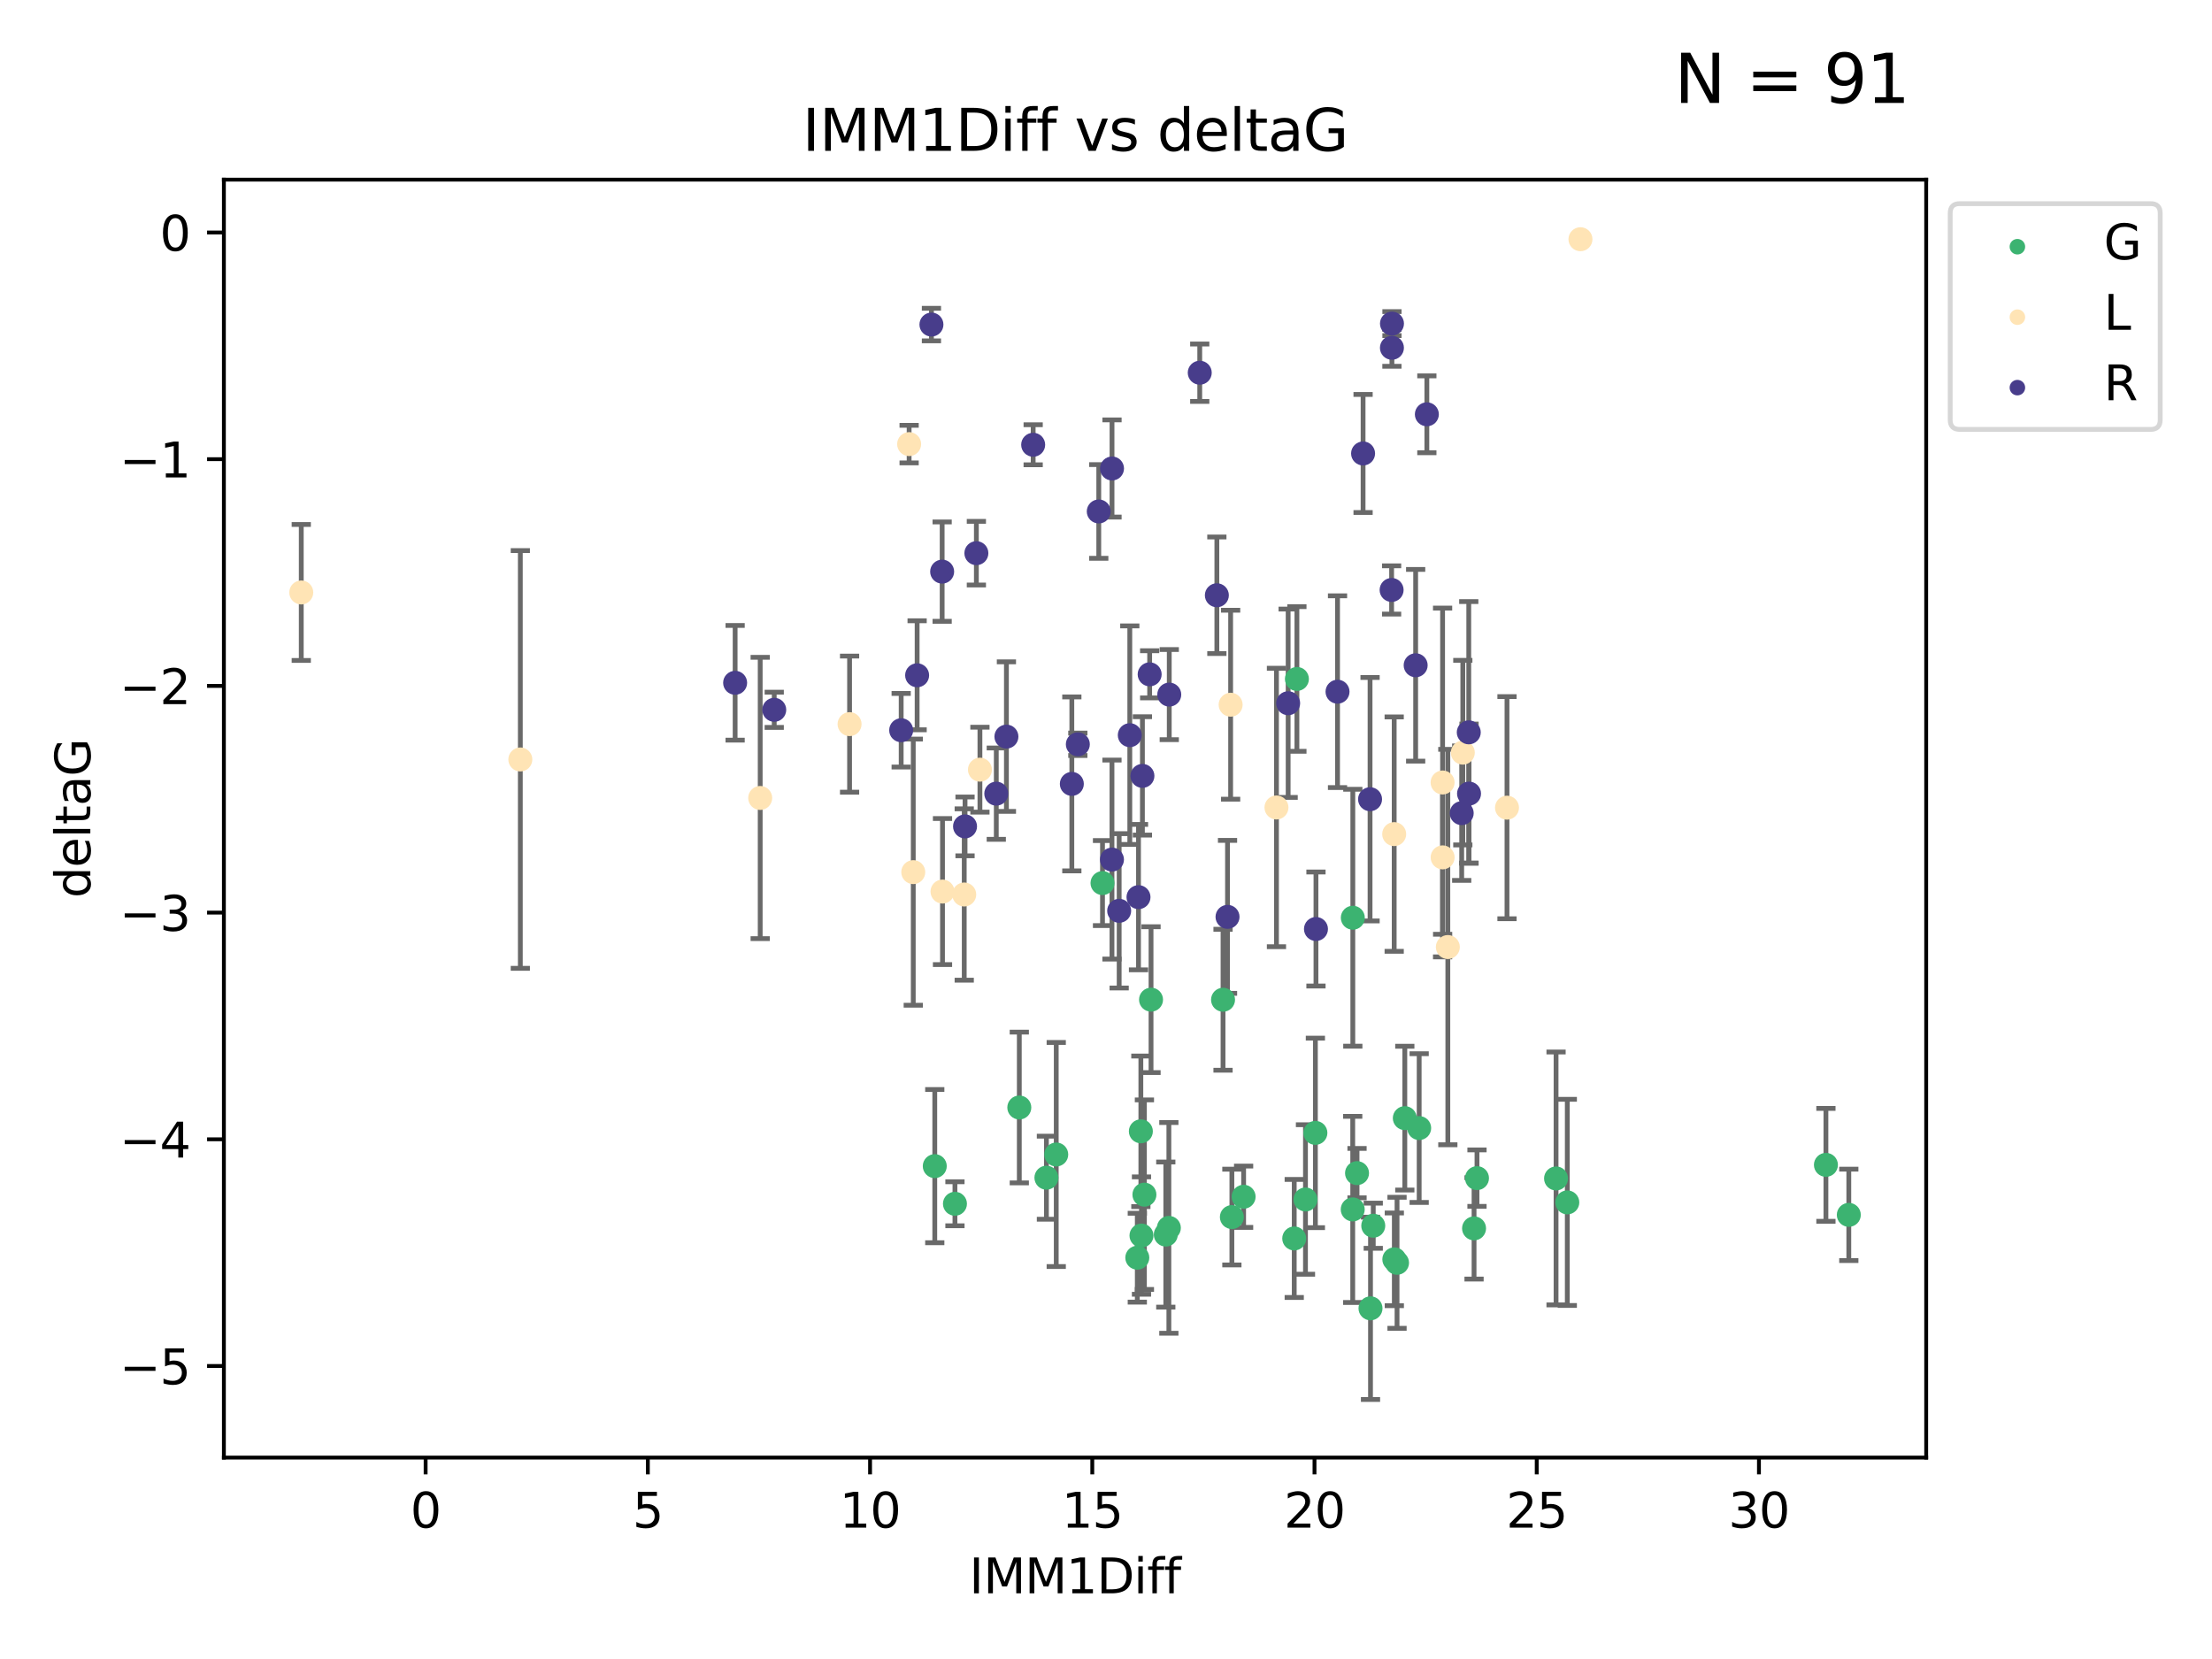 <?xml version="1.0" encoding="utf-8" standalone="no"?>
<!DOCTYPE svg PUBLIC "-//W3C//DTD SVG 1.1//EN"
  "http://www.w3.org/Graphics/SVG/1.1/DTD/svg11.dtd">
<svg xmlns:xlink="http://www.w3.org/1999/xlink" width="460.8pt" height="345.6pt" viewBox="0 0 460.8 345.6" xmlns="http://www.w3.org/2000/svg" version="1.1">
 <defs>
  <style type="text/css">*{stroke-linejoin: round; stroke-linecap: butt}</style>
 </defs>
 <g id="figure_1">
  <g id="patch_1">
   <path d="M 0 345.6 
L 460.8 345.6 
L 460.8 0 
L 0 0 
z
" style="fill: #ffffff"/>
  </g>
  <g id="axes_1">
   <g id="patch_2">
    <path d="M 46.64 303.64 
L 401.26 303.64 
L 401.26 37.422 
L 46.64 37.422 
z
" style="fill: #ffffff"/>
   </g>
   <g id="PathCollection_1">
    <defs>
     <path id="md9c967003c" d="M 0 1.118 
C 0.297 1.118 0.581 1 0.791 0.791 
C 1 0.581 1.118 0.297 1.118 0 
C 1.118 -0.297 1 -0.581 0.791 -0.791 
C 0.581 -1 0.297 -1.118 0 -1.118 
C -0.297 -1.118 -0.581 -1 -0.791 -0.791 
C -1 -0.581 -1.118 -0.297 -1.118 0 
C -1.118 0.297 -1 0.581 -0.791 0.791 
C -0.581 1 -0.297 1.118 0 1.118 
z
" style="stroke: #3cb371"/>
    </defs>
    <g clip-path="url(#pd15e01a841)">
     <use xlink:href="#md9c967003c" x="198.933" y="250.77" style="fill: #3cb371; stroke: #3cb371"/>
     <use xlink:href="#md9c967003c" x="242.856" y="257.184" style="fill: #3cb371; stroke: #3cb371"/>
     <use xlink:href="#md9c967003c" x="236.921" y="262.001" style="fill: #3cb371; stroke: #3cb371"/>
     <use xlink:href="#md9c967003c" x="281.797" y="251.945" style="fill: #3cb371; stroke: #3cb371"/>
     <use xlink:href="#md9c967003c" x="285.501" y="272.547" style="fill: #3cb371; stroke: #3cb371"/>
     <use xlink:href="#md9c967003c" x="259.068" y="249.302" style="fill: #3cb371; stroke: #3cb371"/>
     <use xlink:href="#md9c967003c" x="326.497" y="250.481" style="fill: #3cb371; stroke: #3cb371"/>
     <use xlink:href="#md9c967003c" x="291.028" y="263.066" style="fill: #3cb371; stroke: #3cb371"/>
     <use xlink:href="#md9c967003c" x="286.075" y="255.342" style="fill: #3cb371; stroke: #3cb371"/>
     <use xlink:href="#md9c967003c" x="217.988" y="245.334" style="fill: #3cb371; stroke: #3cb371"/>
     <use xlink:href="#md9c967003c" x="256.623" y="253.535" style="fill: #3cb371; stroke: #3cb371"/>
     <use xlink:href="#md9c967003c" x="239.782" y="208.247" style="fill: #3cb371; stroke: #3cb371"/>
     <use xlink:href="#md9c967003c" x="271.955" y="249.873" style="fill: #3cb371; stroke: #3cb371"/>
     <use xlink:href="#md9c967003c" x="194.73" y="242.925" style="fill: #3cb371; stroke: #3cb371"/>
     <use xlink:href="#md9c967003c" x="290.463" y="262.343" style="fill: #3cb371; stroke: #3cb371"/>
     <use xlink:href="#md9c967003c" x="237.662" y="235.671" style="fill: #3cb371; stroke: #3cb371"/>
     <use xlink:href="#md9c967003c" x="254.781" y="208.265" style="fill: #3cb371; stroke: #3cb371"/>
     <use xlink:href="#md9c967003c" x="237.791" y="257.39" style="fill: #3cb371; stroke: #3cb371"/>
     <use xlink:href="#md9c967003c" x="307.684" y="245.427" style="fill: #3cb371; stroke: #3cb371"/>
     <use xlink:href="#md9c967003c" x="243.495" y="255.789" style="fill: #3cb371; stroke: #3cb371"/>
     <use xlink:href="#md9c967003c" x="282.695" y="244.384" style="fill: #3cb371; stroke: #3cb371"/>
     <use xlink:href="#md9c967003c" x="385.141" y="253.077" style="fill: #3cb371; stroke: #3cb371"/>
     <use xlink:href="#md9c967003c" x="307.073" y="255.893" style="fill: #3cb371; stroke: #3cb371"/>
     <use xlink:href="#md9c967003c" x="269.613" y="257.993" style="fill: #3cb371; stroke: #3cb371"/>
     <use xlink:href="#md9c967003c" x="229.672" y="183.96" style="fill: #3cb371; stroke: #3cb371"/>
     <use xlink:href="#md9c967003c" x="238.403" y="248.869" style="fill: #3cb371; stroke: #3cb371"/>
     <use xlink:href="#md9c967003c" x="295.639" y="234.996" style="fill: #3cb371; stroke: #3cb371"/>
     <use xlink:href="#md9c967003c" x="380.373" y="242.663" style="fill: #3cb371; stroke: #3cb371"/>
     <use xlink:href="#md9c967003c" x="212.34" y="230.713" style="fill: #3cb371; stroke: #3cb371"/>
     <use xlink:href="#md9c967003c" x="292.648" y="232.927" style="fill: #3cb371; stroke: #3cb371"/>
     <use xlink:href="#md9c967003c" x="220.034" y="240.504" style="fill: #3cb371; stroke: #3cb371"/>
     <use xlink:href="#md9c967003c" x="281.816" y="191.182" style="fill: #3cb371; stroke: #3cb371"/>
     <use xlink:href="#md9c967003c" x="324.155" y="245.493" style="fill: #3cb371; stroke: #3cb371"/>
     <use xlink:href="#md9c967003c" x="274.02" y="236.001" style="fill: #3cb371; stroke: #3cb371"/>
     <use xlink:href="#md9c967003c" x="270.169" y="141.439" style="fill: #3cb371; stroke: #3cb371"/>
    </g>
   </g>
   <g id="PathCollection_2">
    <defs>
     <path id="mb7a59bed4f" d="M 0 1.118 
C 0.297 1.118 0.581 1 0.791 0.791 
C 1 0.581 1.118 0.297 1.118 0 
C 1.118 -0.297 1 -0.581 0.791 -0.791 
C 0.581 -1 0.297 -1.118 0 -1.118 
C -0.297 -1.118 -0.581 -1 -0.791 -0.791 
C -1 -0.581 -1.118 -0.297 -1.118 0 
C -1.118 0.297 -1 0.581 -0.791 0.791 
C -0.581 1 -0.297 1.118 0 1.118 
z
" style="stroke: #ffe4b5"/>
    </defs>
    <g clip-path="url(#pd15e01a841)">
     <use xlink:href="#mb7a59bed4f" x="329.238" y="49.835" style="fill: #ffe4b5; stroke: #ffe4b5"/>
     <use xlink:href="#mb7a59bed4f" x="304.731" y="156.785" style="fill: #ffe4b5; stroke: #ffe4b5"/>
     <use xlink:href="#mb7a59bed4f" x="158.363" y="166.231" style="fill: #ffe4b5; stroke: #ffe4b5"/>
     <use xlink:href="#mb7a59bed4f" x="176.982" y="150.85" style="fill: #ffe4b5; stroke: #ffe4b5"/>
     <use xlink:href="#mb7a59bed4f" x="200.868" y="186.341" style="fill: #ffe4b5; stroke: #ffe4b5"/>
     <use xlink:href="#mb7a59bed4f" x="265.91" y="168.213" style="fill: #ffe4b5; stroke: #ffe4b5"/>
     <use xlink:href="#mb7a59bed4f" x="189.388" y="92.516" style="fill: #ffe4b5; stroke: #ffe4b5"/>
     <use xlink:href="#mb7a59bed4f" x="190.249" y="181.68" style="fill: #ffe4b5; stroke: #ffe4b5"/>
     <use xlink:href="#mb7a59bed4f" x="62.759" y="123.419" style="fill: #ffe4b5; stroke: #ffe4b5"/>
     <use xlink:href="#mb7a59bed4f" x="204.137" y="160.337" style="fill: #ffe4b5; stroke: #ffe4b5"/>
     <use xlink:href="#mb7a59bed4f" x="300.518" y="163.006" style="fill: #ffe4b5; stroke: #ffe4b5"/>
     <use xlink:href="#mb7a59bed4f" x="196.341" y="185.729" style="fill: #ffe4b5; stroke: #ffe4b5"/>
     <use xlink:href="#mb7a59bed4f" x="290.435" y="173.76" style="fill: #ffe4b5; stroke: #ffe4b5"/>
     <use xlink:href="#mb7a59bed4f" x="300.527" y="178.605" style="fill: #ffe4b5; stroke: #ffe4b5"/>
     <use xlink:href="#mb7a59bed4f" x="108.394" y="158.209" style="fill: #ffe4b5; stroke: #ffe4b5"/>
     <use xlink:href="#mb7a59bed4f" x="301.611" y="197.287" style="fill: #ffe4b5; stroke: #ffe4b5"/>
     <use xlink:href="#mb7a59bed4f" x="313.934" y="168.253" style="fill: #ffe4b5; stroke: #ffe4b5"/>
     <use xlink:href="#mb7a59bed4f" x="256.364" y="146.804" style="fill: #ffe4b5; stroke: #ffe4b5"/>
    </g>
   </g>
   <g id="PathCollection_3">
    <defs>
     <path id="ma267c53b7b" d="M 0 1.118 
C 0.297 1.118 0.581 1 0.791 0.791 
C 1 0.581 1.118 0.297 1.118 0 
C 1.118 -0.297 1 -0.581 0.791 -0.791 
C 0.581 -1 0.297 -1.118 0 -1.118 
C -0.297 -1.118 -0.581 -1 -0.791 -0.791 
C -1 -0.581 -1.118 -0.297 -1.118 0 
C -1.118 0.297 -1 0.581 -0.791 0.791 
C -0.581 1 -0.297 1.118 0 1.118 
z
" style="stroke: #483d8b"/>
    </defs>
    <g clip-path="url(#pd15e01a841)">
     <use xlink:href="#ma267c53b7b" x="297.24" y="86.306" style="fill: #483d8b; stroke: #483d8b"/>
     <use xlink:href="#ma267c53b7b" x="289.973" y="67.411" style="fill: #483d8b; stroke: #483d8b"/>
     <use xlink:href="#ma267c53b7b" x="249.929" y="77.644" style="fill: #483d8b; stroke: #483d8b"/>
     <use xlink:href="#ma267c53b7b" x="305.971" y="152.562" style="fill: #483d8b; stroke: #483d8b"/>
     <use xlink:href="#ma267c53b7b" x="255.716" y="190.999" style="fill: #483d8b; stroke: #483d8b"/>
     <use xlink:href="#ma267c53b7b" x="203.396" y="115.236" style="fill: #483d8b; stroke: #483d8b"/>
     <use xlink:href="#ma267c53b7b" x="228.894" y="106.546" style="fill: #483d8b; stroke: #483d8b"/>
     <use xlink:href="#ma267c53b7b" x="237.171" y="186.891" style="fill: #483d8b; stroke: #483d8b"/>
     <use xlink:href="#ma267c53b7b" x="153.141" y="142.24" style="fill: #483d8b; stroke: #483d8b"/>
     <use xlink:href="#ma267c53b7b" x="187.731" y="152.122" style="fill: #483d8b; stroke: #483d8b"/>
     <use xlink:href="#ma267c53b7b" x="233.144" y="189.741" style="fill: #483d8b; stroke: #483d8b"/>
     <use xlink:href="#ma267c53b7b" x="161.288" y="147.866" style="fill: #483d8b; stroke: #483d8b"/>
     <use xlink:href="#ma267c53b7b" x="223.283" y="163.301" style="fill: #483d8b; stroke: #483d8b"/>
     <use xlink:href="#ma267c53b7b" x="231.653" y="97.594" style="fill: #483d8b; stroke: #483d8b"/>
     <use xlink:href="#ma267c53b7b" x="289.898" y="122.899" style="fill: #483d8b; stroke: #483d8b"/>
     <use xlink:href="#ma267c53b7b" x="201.035" y="172.154" style="fill: #483d8b; stroke: #483d8b"/>
     <use xlink:href="#ma267c53b7b" x="278.631" y="144.094" style="fill: #483d8b; stroke: #483d8b"/>
     <use xlink:href="#ma267c53b7b" x="285.408" y="166.49" style="fill: #483d8b; stroke: #483d8b"/>
     <use xlink:href="#ma267c53b7b" x="304.499" y="169.394" style="fill: #483d8b; stroke: #483d8b"/>
     <use xlink:href="#ma267c53b7b" x="209.655" y="153.451" style="fill: #483d8b; stroke: #483d8b"/>
     <use xlink:href="#ma267c53b7b" x="237.986" y="161.632" style="fill: #483d8b; stroke: #483d8b"/>
     <use xlink:href="#ma267c53b7b" x="239.495" y="140.475" style="fill: #483d8b; stroke: #483d8b"/>
     <use xlink:href="#ma267c53b7b" x="283.954" y="94.465" style="fill: #483d8b; stroke: #483d8b"/>
     <use xlink:href="#ma267c53b7b" x="231.644" y="179.065" style="fill: #483d8b; stroke: #483d8b"/>
     <use xlink:href="#ma267c53b7b" x="194.036" y="67.612" style="fill: #483d8b; stroke: #483d8b"/>
     <use xlink:href="#ma267c53b7b" x="289.963" y="72.452" style="fill: #483d8b; stroke: #483d8b"/>
     <use xlink:href="#ma267c53b7b" x="224.533" y="155.051" style="fill: #483d8b; stroke: #483d8b"/>
     <use xlink:href="#ma267c53b7b" x="215.228" y="92.652" style="fill: #483d8b; stroke: #483d8b"/>
     <use xlink:href="#ma267c53b7b" x="196.267" y="119.081" style="fill: #483d8b; stroke: #483d8b"/>
     <use xlink:href="#ma267c53b7b" x="306.027" y="165.322" style="fill: #483d8b; stroke: #483d8b"/>
     <use xlink:href="#ma267c53b7b" x="253.494" y="124.005" style="fill: #483d8b; stroke: #483d8b"/>
     <use xlink:href="#ma267c53b7b" x="207.544" y="165.331" style="fill: #483d8b; stroke: #483d8b"/>
     <use xlink:href="#ma267c53b7b" x="191.054" y="140.674" style="fill: #483d8b; stroke: #483d8b"/>
     <use xlink:href="#ma267c53b7b" x="268.345" y="146.498" style="fill: #483d8b; stroke: #483d8b"/>
     <use xlink:href="#ma267c53b7b" x="294.907" y="138.588" style="fill: #483d8b; stroke: #483d8b"/>
     <use xlink:href="#ma267c53b7b" x="274.14" y="193.528" style="fill: #483d8b; stroke: #483d8b"/>
     <use xlink:href="#ma267c53b7b" x="243.578" y="144.696" style="fill: #483d8b; stroke: #483d8b"/>
     <use xlink:href="#ma267c53b7b" x="235.357" y="153.15" style="fill: #483d8b; stroke: #483d8b"/>
    </g>
   </g>
   <g id="matplotlib.axis_1">
    <g id="xtick_1">
     <g id="line2d_1">
      <defs>
       <path id="m23b90f4df9" d="M 0 0 
L 0 3.5 
" style="stroke: #000000; stroke-width: 0.8"/>
      </defs>
      <g>
       <use xlink:href="#m23b90f4df9" x="88.664" y="303.64" style="stroke: #000000; stroke-width: 0.8"/>
      </g>
     </g>
     <g id="text_1">
      <!-- 0 -->
      <g transform="translate(85.483 318.238)scale(0.1 -0.1)">
       <defs>
        <path id="DejaVuSans-30" d="M 2034 4250 
Q 1547 4250 1301 3770 
Q 1056 3291 1056 2328 
Q 1056 1369 1301 889 
Q 1547 409 2034 409 
Q 2525 409 2770 889 
Q 3016 1369 3016 2328 
Q 3016 3291 2770 3770 
Q 2525 4250 2034 4250 
z
M 2034 4750 
Q 2819 4750 3233 4129 
Q 3647 3509 3647 2328 
Q 3647 1150 3233 529 
Q 2819 -91 2034 -91 
Q 1250 -91 836 529 
Q 422 1150 422 2328 
Q 422 3509 836 4129 
Q 1250 4750 2034 4750 
z
" transform="scale(0.016)"/>
       </defs>
       <use xlink:href="#DejaVuSans-30"/>
      </g>
     </g>
    </g>
    <g id="xtick_2">
     <g id="line2d_2">
      <g>
       <use xlink:href="#m23b90f4df9" x="134.957" y="303.64" style="stroke: #000000; stroke-width: 0.8"/>
      </g>
     </g>
     <g id="text_2">
      <!-- 5 -->
      <g transform="translate(131.776 318.238)scale(0.1 -0.1)">
       <defs>
        <path id="DejaVuSans-35" d="M 691 4666 
L 3169 4666 
L 3169 4134 
L 1269 4134 
L 1269 2991 
Q 1406 3038 1543 3061 
Q 1681 3084 1819 3084 
Q 2600 3084 3056 2656 
Q 3513 2228 3513 1497 
Q 3513 744 3044 326 
Q 2575 -91 1722 -91 
Q 1428 -91 1123 -41 
Q 819 9 494 109 
L 494 744 
Q 775 591 1075 516 
Q 1375 441 1709 441 
Q 2250 441 2565 725 
Q 2881 1009 2881 1497 
Q 2881 1984 2565 2268 
Q 2250 2553 1709 2553 
Q 1456 2553 1204 2497 
Q 953 2441 691 2322 
L 691 4666 
z
" transform="scale(0.016)"/>
       </defs>
       <use xlink:href="#DejaVuSans-35"/>
      </g>
     </g>
    </g>
    <g id="xtick_3">
     <g id="line2d_3">
      <g>
       <use xlink:href="#m23b90f4df9" x="181.25" y="303.64" style="stroke: #000000; stroke-width: 0.8"/>
      </g>
     </g>
     <g id="text_3">
      <!-- 10 -->
      <g transform="translate(174.887 318.238)scale(0.1 -0.1)">
       <defs>
        <path id="DejaVuSans-31" d="M 794 531 
L 1825 531 
L 1825 4091 
L 703 3866 
L 703 4441 
L 1819 4666 
L 2450 4666 
L 2450 531 
L 3481 531 
L 3481 0 
L 794 0 
L 794 531 
z
" transform="scale(0.016)"/>
       </defs>
       <use xlink:href="#DejaVuSans-31"/>
       <use xlink:href="#DejaVuSans-30" x="63.623"/>
      </g>
     </g>
    </g>
    <g id="xtick_4">
     <g id="line2d_4">
      <g>
       <use xlink:href="#m23b90f4df9" x="227.542" y="303.64" style="stroke: #000000; stroke-width: 0.8"/>
      </g>
     </g>
     <g id="text_4">
      <!-- 15 -->
      <g transform="translate(221.18 318.238)scale(0.1 -0.1)">
       <use xlink:href="#DejaVuSans-31"/>
       <use xlink:href="#DejaVuSans-35" x="63.623"/>
      </g>
     </g>
    </g>
    <g id="xtick_5">
     <g id="line2d_5">
      <g>
       <use xlink:href="#m23b90f4df9" x="273.835" y="303.64" style="stroke: #000000; stroke-width: 0.8"/>
      </g>
     </g>
     <g id="text_5">
      <!-- 20 -->
      <g transform="translate(267.472 318.238)scale(0.1 -0.1)">
       <defs>
        <path id="DejaVuSans-32" d="M 1228 531 
L 3431 531 
L 3431 0 
L 469 0 
L 469 531 
Q 828 903 1448 1529 
Q 2069 2156 2228 2338 
Q 2531 2678 2651 2914 
Q 2772 3150 2772 3378 
Q 2772 3750 2511 3984 
Q 2250 4219 1831 4219 
Q 1534 4219 1204 4116 
Q 875 4013 500 3803 
L 500 4441 
Q 881 4594 1212 4672 
Q 1544 4750 1819 4750 
Q 2544 4750 2975 4387 
Q 3406 4025 3406 3419 
Q 3406 3131 3298 2873 
Q 3191 2616 2906 2266 
Q 2828 2175 2409 1742 
Q 1991 1309 1228 531 
z
" transform="scale(0.016)"/>
       </defs>
       <use xlink:href="#DejaVuSans-32"/>
       <use xlink:href="#DejaVuSans-30" x="63.623"/>
      </g>
     </g>
    </g>
    <g id="xtick_6">
     <g id="line2d_6">
      <g>
       <use xlink:href="#m23b90f4df9" x="320.128" y="303.64" style="stroke: #000000; stroke-width: 0.8"/>
      </g>
     </g>
     <g id="text_6">
      <!-- 25 -->
      <g transform="translate(313.765 318.238)scale(0.1 -0.1)">
       <use xlink:href="#DejaVuSans-32"/>
       <use xlink:href="#DejaVuSans-35" x="63.623"/>
      </g>
     </g>
    </g>
    <g id="xtick_7">
     <g id="line2d_7">
      <g>
       <use xlink:href="#m23b90f4df9" x="366.42" y="303.64" style="stroke: #000000; stroke-width: 0.8"/>
      </g>
     </g>
     <g id="text_7">
      <!-- 30 -->
      <g transform="translate(360.058 318.238)scale(0.1 -0.1)">
       <defs>
        <path id="DejaVuSans-33" d="M 2597 2516 
Q 3050 2419 3304 2112 
Q 3559 1806 3559 1356 
Q 3559 666 3084 287 
Q 2609 -91 1734 -91 
Q 1441 -91 1130 -33 
Q 819 25 488 141 
L 488 750 
Q 750 597 1062 519 
Q 1375 441 1716 441 
Q 2309 441 2620 675 
Q 2931 909 2931 1356 
Q 2931 1769 2642 2001 
Q 2353 2234 1838 2234 
L 1294 2234 
L 1294 2753 
L 1863 2753 
Q 2328 2753 2575 2939 
Q 2822 3125 2822 3475 
Q 2822 3834 2567 4026 
Q 2313 4219 1838 4219 
Q 1578 4219 1281 4162 
Q 984 4106 628 3988 
L 628 4550 
Q 988 4650 1302 4700 
Q 1616 4750 1894 4750 
Q 2613 4750 3031 4423 
Q 3450 4097 3450 3541 
Q 3450 3153 3228 2886 
Q 3006 2619 2597 2516 
z
" transform="scale(0.016)"/>
       </defs>
       <use xlink:href="#DejaVuSans-33"/>
       <use xlink:href="#DejaVuSans-30" x="63.623"/>
      </g>
     </g>
    </g>
    <g id="text_8">
     <!-- IMM1Diff -->
     <g transform="translate(201.906 331.917)scale(0.1 -0.1)">
      <defs>
       <path id="DejaVuSans-49" d="M 628 4666 
L 1259 4666 
L 1259 0 
L 628 0 
L 628 4666 
z
" transform="scale(0.016)"/>
       <path id="DejaVuSans-4d" d="M 628 4666 
L 1569 4666 
L 2759 1491 
L 3956 4666 
L 4897 4666 
L 4897 0 
L 4281 0 
L 4281 4097 
L 3078 897 
L 2444 897 
L 1241 4097 
L 1241 0 
L 628 0 
L 628 4666 
z
" transform="scale(0.016)"/>
       <path id="DejaVuSans-44" d="M 1259 4147 
L 1259 519 
L 2022 519 
Q 2988 519 3436 956 
Q 3884 1394 3884 2338 
Q 3884 3275 3436 3711 
Q 2988 4147 2022 4147 
L 1259 4147 
z
M 628 4666 
L 1925 4666 
Q 3281 4666 3915 4102 
Q 4550 3538 4550 2338 
Q 4550 1131 3912 565 
Q 3275 0 1925 0 
L 628 0 
L 628 4666 
z
" transform="scale(0.016)"/>
       <path id="DejaVuSans-69" d="M 603 3500 
L 1178 3500 
L 1178 0 
L 603 0 
L 603 3500 
z
M 603 4863 
L 1178 4863 
L 1178 4134 
L 603 4134 
L 603 4863 
z
" transform="scale(0.016)"/>
       <path id="DejaVuSans-66" d="M 2375 4863 
L 2375 4384 
L 1825 4384 
Q 1516 4384 1395 4259 
Q 1275 4134 1275 3809 
L 1275 3500 
L 2222 3500 
L 2222 3053 
L 1275 3053 
L 1275 0 
L 697 0 
L 697 3053 
L 147 3053 
L 147 3500 
L 697 3500 
L 697 3744 
Q 697 4328 969 4595 
Q 1241 4863 1831 4863 
L 2375 4863 
z
" transform="scale(0.016)"/>
      </defs>
      <use xlink:href="#DejaVuSans-49"/>
      <use xlink:href="#DejaVuSans-4d" x="29.492"/>
      <use xlink:href="#DejaVuSans-4d" x="115.771"/>
      <use xlink:href="#DejaVuSans-31" x="202.051"/>
      <use xlink:href="#DejaVuSans-44" x="265.674"/>
      <use xlink:href="#DejaVuSans-69" x="342.676"/>
      <use xlink:href="#DejaVuSans-66" x="370.459"/>
      <use xlink:href="#DejaVuSans-66" x="405.664"/>
     </g>
    </g>
   </g>
   <g id="matplotlib.axis_2">
    <g id="ytick_1">
     <g id="line2d_8">
      <defs>
       <path id="m871560cc28" d="M 0 0 
L -3.5 0 
" style="stroke: #000000; stroke-width: 0.8"/>
      </defs>
      <g>
       <use xlink:href="#m871560cc28" x="46.64" y="284.561" style="stroke: #000000; stroke-width: 0.8"/>
      </g>
     </g>
     <g id="text_9">
      <!-- −5 -->
      <g transform="translate(24.898 288.36)scale(0.1 -0.1)">
       <defs>
        <path id="DejaVuSans-2212" d="M 678 2272 
L 4684 2272 
L 4684 1741 
L 678 1741 
L 678 2272 
z
" transform="scale(0.016)"/>
       </defs>
       <use xlink:href="#DejaVuSans-2212"/>
       <use xlink:href="#DejaVuSans-35" x="83.789"/>
      </g>
     </g>
    </g>
    <g id="ytick_2">
     <g id="line2d_9">
      <g>
       <use xlink:href="#m871560cc28" x="46.64" y="237.336" style="stroke: #000000; stroke-width: 0.8"/>
      </g>
     </g>
     <g id="text_10">
      <!-- −4 -->
      <g transform="translate(24.898 241.135)scale(0.1 -0.1)">
       <defs>
        <path id="DejaVuSans-34" d="M 2419 4116 
L 825 1625 
L 2419 1625 
L 2419 4116 
z
M 2253 4666 
L 3047 4666 
L 3047 1625 
L 3713 1625 
L 3713 1100 
L 3047 1100 
L 3047 0 
L 2419 0 
L 2419 1100 
L 313 1100 
L 313 1709 
L 2253 4666 
z
" transform="scale(0.016)"/>
       </defs>
       <use xlink:href="#DejaVuSans-2212"/>
       <use xlink:href="#DejaVuSans-34" x="83.789"/>
      </g>
     </g>
    </g>
    <g id="ytick_3">
     <g id="line2d_10">
      <g>
       <use xlink:href="#m871560cc28" x="46.64" y="190.11" style="stroke: #000000; stroke-width: 0.8"/>
      </g>
     </g>
     <g id="text_11">
      <!-- −3 -->
      <g transform="translate(24.898 193.909)scale(0.1 -0.1)">
       <use xlink:href="#DejaVuSans-2212"/>
       <use xlink:href="#DejaVuSans-33" x="83.789"/>
      </g>
     </g>
    </g>
    <g id="ytick_4">
     <g id="line2d_11">
      <g>
       <use xlink:href="#m871560cc28" x="46.64" y="142.885" style="stroke: #000000; stroke-width: 0.8"/>
      </g>
     </g>
     <g id="text_12">
      <!-- −2 -->
      <g transform="translate(24.898 146.684)scale(0.1 -0.1)">
       <use xlink:href="#DejaVuSans-2212"/>
       <use xlink:href="#DejaVuSans-32" x="83.789"/>
      </g>
     </g>
    </g>
    <g id="ytick_5">
     <g id="line2d_12">
      <g>
       <use xlink:href="#m871560cc28" x="46.64" y="95.659" style="stroke: #000000; stroke-width: 0.8"/>
      </g>
     </g>
     <g id="text_13">
      <!-- −1 -->
      <g transform="translate(24.898 99.458)scale(0.1 -0.1)">
       <use xlink:href="#DejaVuSans-2212"/>
       <use xlink:href="#DejaVuSans-31" x="83.789"/>
      </g>
     </g>
    </g>
    <g id="ytick_6">
     <g id="line2d_13">
      <g>
       <use xlink:href="#m871560cc28" x="46.64" y="48.434" style="stroke: #000000; stroke-width: 0.8"/>
      </g>
     </g>
     <g id="text_14">
      <!-- 0 -->
      <g transform="translate(33.278 52.233)scale(0.1 -0.1)">
       <use xlink:href="#DejaVuSans-30"/>
      </g>
     </g>
    </g>
    <g id="text_15">
     <!-- deltaG -->
     <g transform="translate(18.818 187.069)rotate(-90)scale(0.1 -0.1)">
      <defs>
       <path id="DejaVuSans-64" d="M 2906 2969 
L 2906 4863 
L 3481 4863 
L 3481 0 
L 2906 0 
L 2906 525 
Q 2725 213 2448 61 
Q 2172 -91 1784 -91 
Q 1150 -91 751 415 
Q 353 922 353 1747 
Q 353 2572 751 3078 
Q 1150 3584 1784 3584 
Q 2172 3584 2448 3432 
Q 2725 3281 2906 2969 
z
M 947 1747 
Q 947 1113 1208 752 
Q 1469 391 1925 391 
Q 2381 391 2643 752 
Q 2906 1113 2906 1747 
Q 2906 2381 2643 2742 
Q 2381 3103 1925 3103 
Q 1469 3103 1208 2742 
Q 947 2381 947 1747 
z
" transform="scale(0.016)"/>
       <path id="DejaVuSans-65" d="M 3597 1894 
L 3597 1613 
L 953 1613 
Q 991 1019 1311 708 
Q 1631 397 2203 397 
Q 2534 397 2845 478 
Q 3156 559 3463 722 
L 3463 178 
Q 3153 47 2828 -22 
Q 2503 -91 2169 -91 
Q 1331 -91 842 396 
Q 353 884 353 1716 
Q 353 2575 817 3079 
Q 1281 3584 2069 3584 
Q 2775 3584 3186 3129 
Q 3597 2675 3597 1894 
z
M 3022 2063 
Q 3016 2534 2758 2815 
Q 2500 3097 2075 3097 
Q 1594 3097 1305 2825 
Q 1016 2553 972 2059 
L 3022 2063 
z
" transform="scale(0.016)"/>
       <path id="DejaVuSans-6c" d="M 603 4863 
L 1178 4863 
L 1178 0 
L 603 0 
L 603 4863 
z
" transform="scale(0.016)"/>
       <path id="DejaVuSans-74" d="M 1172 4494 
L 1172 3500 
L 2356 3500 
L 2356 3053 
L 1172 3053 
L 1172 1153 
Q 1172 725 1289 603 
Q 1406 481 1766 481 
L 2356 481 
L 2356 0 
L 1766 0 
Q 1100 0 847 248 
Q 594 497 594 1153 
L 594 3053 
L 172 3053 
L 172 3500 
L 594 3500 
L 594 4494 
L 1172 4494 
z
" transform="scale(0.016)"/>
       <path id="DejaVuSans-61" d="M 2194 1759 
Q 1497 1759 1228 1600 
Q 959 1441 959 1056 
Q 959 750 1161 570 
Q 1363 391 1709 391 
Q 2188 391 2477 730 
Q 2766 1069 2766 1631 
L 2766 1759 
L 2194 1759 
z
M 3341 1997 
L 3341 0 
L 2766 0 
L 2766 531 
Q 2569 213 2275 61 
Q 1981 -91 1556 -91 
Q 1019 -91 701 211 
Q 384 513 384 1019 
Q 384 1609 779 1909 
Q 1175 2209 1959 2209 
L 2766 2209 
L 2766 2266 
Q 2766 2663 2505 2880 
Q 2244 3097 1772 3097 
Q 1472 3097 1187 3025 
Q 903 2953 641 2809 
L 641 3341 
Q 956 3463 1253 3523 
Q 1550 3584 1831 3584 
Q 2591 3584 2966 3190 
Q 3341 2797 3341 1997 
z
" transform="scale(0.016)"/>
       <path id="DejaVuSans-47" d="M 3809 666 
L 3809 1919 
L 2778 1919 
L 2778 2438 
L 4434 2438 
L 4434 434 
Q 4069 175 3628 42 
Q 3188 -91 2688 -91 
Q 1594 -91 976 548 
Q 359 1188 359 2328 
Q 359 3472 976 4111 
Q 1594 4750 2688 4750 
Q 3144 4750 3555 4637 
Q 3966 4525 4313 4306 
L 4313 3634 
Q 3963 3931 3569 4081 
Q 3175 4231 2741 4231 
Q 1884 4231 1454 3753 
Q 1025 3275 1025 2328 
Q 1025 1384 1454 906 
Q 1884 428 2741 428 
Q 3075 428 3337 486 
Q 3600 544 3809 666 
z
" transform="scale(0.016)"/>
      </defs>
      <use xlink:href="#DejaVuSans-64"/>
      <use xlink:href="#DejaVuSans-65" x="63.477"/>
      <use xlink:href="#DejaVuSans-6c" x="125"/>
      <use xlink:href="#DejaVuSans-74" x="152.783"/>
      <use xlink:href="#DejaVuSans-61" x="191.992"/>
      <use xlink:href="#DejaVuSans-47" x="253.271"/>
     </g>
    </g>
   </g>
   <g id="LineCollection_1">
    <path d="M 198.933 255.353 
L 198.933 246.186 
" clip-path="url(#pd15e01a841)" style="fill: none; stroke: #696969"/>
    <path d="M 242.856 272.298 
L 242.856 242.07 
" clip-path="url(#pd15e01a841)" style="fill: none; stroke: #696969"/>
    <path d="M 236.921 271.259 
L 236.921 252.742 
" clip-path="url(#pd15e01a841)" style="fill: none; stroke: #696969"/>
    <path d="M 281.797 271.33 
L 281.797 232.559 
" clip-path="url(#pd15e01a841)" style="fill: none; stroke: #696969"/>
    <path d="M 285.501 291.539 
L 285.501 253.556 
" clip-path="url(#pd15e01a841)" style="fill: none; stroke: #696969"/>
    <path d="M 259.068 255.689 
L 259.068 242.915 
" clip-path="url(#pd15e01a841)" style="fill: none; stroke: #696969"/>
    <path d="M 326.497 271.954 
L 326.497 229.009 
" clip-path="url(#pd15e01a841)" style="fill: none; stroke: #696969"/>
    <path d="M 291.028 276.715 
L 291.028 249.417 
" clip-path="url(#pd15e01a841)" style="fill: none; stroke: #696969"/>
    <path d="M 286.075 260.048 
L 286.075 250.636 
" clip-path="url(#pd15e01a841)" style="fill: none; stroke: #696969"/>
    <path d="M 217.988 253.986 
L 217.988 236.683 
" clip-path="url(#pd15e01a841)" style="fill: none; stroke: #696969"/>
    <path d="M 256.623 263.508 
L 256.623 243.561 
" clip-path="url(#pd15e01a841)" style="fill: none; stroke: #696969"/>
    <path d="M 239.782 223.438 
L 239.782 193.056 
" clip-path="url(#pd15e01a841)" style="fill: none; stroke: #696969"/>
    <path d="M 271.955 265.447 
L 271.955 234.3 
" clip-path="url(#pd15e01a841)" style="fill: none; stroke: #696969"/>
    <path d="M 194.73 258.885 
L 194.73 226.964 
" clip-path="url(#pd15e01a841)" style="fill: none; stroke: #696969"/>
    <path d="M 290.463 272.003 
L 290.463 252.684 
" clip-path="url(#pd15e01a841)" style="fill: none; stroke: #696969"/>
    <path d="M 237.662 251.352 
L 237.662 219.99 
" clip-path="url(#pd15e01a841)" style="fill: none; stroke: #696969"/>
    <path d="M 254.781 222.946 
L 254.781 193.585 
" clip-path="url(#pd15e01a841)" style="fill: none; stroke: #696969"/>
    <path d="M 237.791 269.618 
L 237.791 245.162 
" clip-path="url(#pd15e01a841)" style="fill: none; stroke: #696969"/>
    <path d="M 307.684 251.307 
L 307.684 239.547 
" clip-path="url(#pd15e01a841)" style="fill: none; stroke: #696969"/>
    <path d="M 243.495 277.736 
L 243.495 233.842 
" clip-path="url(#pd15e01a841)" style="fill: none; stroke: #696969"/>
    <path d="M 282.695 249.529 
L 282.695 239.239 
" clip-path="url(#pd15e01a841)" style="fill: none; stroke: #696969"/>
    <path d="M 385.141 262.6 
L 385.141 243.555 
" clip-path="url(#pd15e01a841)" style="fill: none; stroke: #696969"/>
    <path d="M 307.073 266.455 
L 307.073 245.332 
" clip-path="url(#pd15e01a841)" style="fill: none; stroke: #696969"/>
    <path d="M 269.613 270.286 
L 269.613 245.699 
" clip-path="url(#pd15e01a841)" style="fill: none; stroke: #696969"/>
    <path d="M 229.672 192.818 
L 229.672 175.103 
" clip-path="url(#pd15e01a841)" style="fill: none; stroke: #696969"/>
    <path d="M 238.403 268.611 
L 238.403 229.128 
" clip-path="url(#pd15e01a841)" style="fill: none; stroke: #696969"/>
    <path d="M 295.639 250.49 
L 295.639 219.503 
" clip-path="url(#pd15e01a841)" style="fill: none; stroke: #696969"/>
    <path d="M 380.373 254.421 
L 380.373 230.905 
" clip-path="url(#pd15e01a841)" style="fill: none; stroke: #696969"/>
    <path d="M 212.34 246.414 
L 212.34 215.011 
" clip-path="url(#pd15e01a841)" style="fill: none; stroke: #696969"/>
    <path d="M 292.648 247.902 
L 292.648 217.951 
" clip-path="url(#pd15e01a841)" style="fill: none; stroke: #696969"/>
    <path d="M 220.034 263.841 
L 220.034 217.166 
" clip-path="url(#pd15e01a841)" style="fill: none; stroke: #696969"/>
    <path d="M 281.816 217.942 
L 281.816 164.423 
" clip-path="url(#pd15e01a841)" style="fill: none; stroke: #696969"/>
    <path d="M 324.155 271.837 
L 324.155 219.148 
" clip-path="url(#pd15e01a841)" style="fill: none; stroke: #696969"/>
    <path d="M 274.02 255.742 
L 274.02 216.26 
" clip-path="url(#pd15e01a841)" style="fill: none; stroke: #696969"/>
    <path d="M 270.169 156.506 
L 270.169 126.373 
" clip-path="url(#pd15e01a841)" style="fill: none; stroke: #696969"/>
   </g>
   <g id="line2d_14">
    <defs>
     <path id="me1f18639bb" d="M 2 0 
L -2 -0 
" style="stroke: #696969"/>
    </defs>
    <g clip-path="url(#pd15e01a841)">
     <use xlink:href="#me1f18639bb" x="198.933" y="255.353" style="fill: #696969; stroke: #696969"/>
     <use xlink:href="#me1f18639bb" x="242.856" y="272.298" style="fill: #696969; stroke: #696969"/>
     <use xlink:href="#me1f18639bb" x="236.921" y="271.259" style="fill: #696969; stroke: #696969"/>
     <use xlink:href="#me1f18639bb" x="281.797" y="271.33" style="fill: #696969; stroke: #696969"/>
     <use xlink:href="#me1f18639bb" x="285.501" y="291.539" style="fill: #696969; stroke: #696969"/>
     <use xlink:href="#me1f18639bb" x="259.068" y="255.689" style="fill: #696969; stroke: #696969"/>
     <use xlink:href="#me1f18639bb" x="326.497" y="271.954" style="fill: #696969; stroke: #696969"/>
     <use xlink:href="#me1f18639bb" x="291.028" y="276.715" style="fill: #696969; stroke: #696969"/>
     <use xlink:href="#me1f18639bb" x="286.075" y="260.048" style="fill: #696969; stroke: #696969"/>
     <use xlink:href="#me1f18639bb" x="217.988" y="253.986" style="fill: #696969; stroke: #696969"/>
     <use xlink:href="#me1f18639bb" x="256.623" y="263.508" style="fill: #696969; stroke: #696969"/>
     <use xlink:href="#me1f18639bb" x="239.782" y="223.438" style="fill: #696969; stroke: #696969"/>
     <use xlink:href="#me1f18639bb" x="271.955" y="265.447" style="fill: #696969; stroke: #696969"/>
     <use xlink:href="#me1f18639bb" x="194.73" y="258.885" style="fill: #696969; stroke: #696969"/>
     <use xlink:href="#me1f18639bb" x="290.463" y="272.003" style="fill: #696969; stroke: #696969"/>
     <use xlink:href="#me1f18639bb" x="237.662" y="251.352" style="fill: #696969; stroke: #696969"/>
     <use xlink:href="#me1f18639bb" x="254.781" y="222.946" style="fill: #696969; stroke: #696969"/>
     <use xlink:href="#me1f18639bb" x="237.791" y="269.618" style="fill: #696969; stroke: #696969"/>
     <use xlink:href="#me1f18639bb" x="307.684" y="251.307" style="fill: #696969; stroke: #696969"/>
     <use xlink:href="#me1f18639bb" x="243.495" y="277.736" style="fill: #696969; stroke: #696969"/>
     <use xlink:href="#me1f18639bb" x="282.695" y="249.529" style="fill: #696969; stroke: #696969"/>
     <use xlink:href="#me1f18639bb" x="385.141" y="262.6" style="fill: #696969; stroke: #696969"/>
     <use xlink:href="#me1f18639bb" x="307.073" y="266.455" style="fill: #696969; stroke: #696969"/>
     <use xlink:href="#me1f18639bb" x="269.613" y="270.286" style="fill: #696969; stroke: #696969"/>
     <use xlink:href="#me1f18639bb" x="229.672" y="192.818" style="fill: #696969; stroke: #696969"/>
     <use xlink:href="#me1f18639bb" x="238.403" y="268.611" style="fill: #696969; stroke: #696969"/>
     <use xlink:href="#me1f18639bb" x="295.639" y="250.49" style="fill: #696969; stroke: #696969"/>
     <use xlink:href="#me1f18639bb" x="380.373" y="254.421" style="fill: #696969; stroke: #696969"/>
     <use xlink:href="#me1f18639bb" x="212.34" y="246.414" style="fill: #696969; stroke: #696969"/>
     <use xlink:href="#me1f18639bb" x="292.648" y="247.902" style="fill: #696969; stroke: #696969"/>
     <use xlink:href="#me1f18639bb" x="220.034" y="263.841" style="fill: #696969; stroke: #696969"/>
     <use xlink:href="#me1f18639bb" x="281.816" y="217.942" style="fill: #696969; stroke: #696969"/>
     <use xlink:href="#me1f18639bb" x="324.155" y="271.837" style="fill: #696969; stroke: #696969"/>
     <use xlink:href="#me1f18639bb" x="274.02" y="255.742" style="fill: #696969; stroke: #696969"/>
     <use xlink:href="#me1f18639bb" x="270.169" y="156.506" style="fill: #696969; stroke: #696969"/>
    </g>
   </g>
   <g id="line2d_15">
    <g clip-path="url(#pd15e01a841)">
     <use xlink:href="#me1f18639bb" x="198.933" y="246.186" style="fill: #696969; stroke: #696969"/>
     <use xlink:href="#me1f18639bb" x="242.856" y="242.07" style="fill: #696969; stroke: #696969"/>
     <use xlink:href="#me1f18639bb" x="236.921" y="252.742" style="fill: #696969; stroke: #696969"/>
     <use xlink:href="#me1f18639bb" x="281.797" y="232.559" style="fill: #696969; stroke: #696969"/>
     <use xlink:href="#me1f18639bb" x="285.501" y="253.556" style="fill: #696969; stroke: #696969"/>
     <use xlink:href="#me1f18639bb" x="259.068" y="242.915" style="fill: #696969; stroke: #696969"/>
     <use xlink:href="#me1f18639bb" x="326.497" y="229.009" style="fill: #696969; stroke: #696969"/>
     <use xlink:href="#me1f18639bb" x="291.028" y="249.417" style="fill: #696969; stroke: #696969"/>
     <use xlink:href="#me1f18639bb" x="286.075" y="250.636" style="fill: #696969; stroke: #696969"/>
     <use xlink:href="#me1f18639bb" x="217.988" y="236.683" style="fill: #696969; stroke: #696969"/>
     <use xlink:href="#me1f18639bb" x="256.623" y="243.561" style="fill: #696969; stroke: #696969"/>
     <use xlink:href="#me1f18639bb" x="239.782" y="193.056" style="fill: #696969; stroke: #696969"/>
     <use xlink:href="#me1f18639bb" x="271.955" y="234.3" style="fill: #696969; stroke: #696969"/>
     <use xlink:href="#me1f18639bb" x="194.73" y="226.964" style="fill: #696969; stroke: #696969"/>
     <use xlink:href="#me1f18639bb" x="290.463" y="252.684" style="fill: #696969; stroke: #696969"/>
     <use xlink:href="#me1f18639bb" x="237.662" y="219.99" style="fill: #696969; stroke: #696969"/>
     <use xlink:href="#me1f18639bb" x="254.781" y="193.585" style="fill: #696969; stroke: #696969"/>
     <use xlink:href="#me1f18639bb" x="237.791" y="245.162" style="fill: #696969; stroke: #696969"/>
     <use xlink:href="#me1f18639bb" x="307.684" y="239.547" style="fill: #696969; stroke: #696969"/>
     <use xlink:href="#me1f18639bb" x="243.495" y="233.842" style="fill: #696969; stroke: #696969"/>
     <use xlink:href="#me1f18639bb" x="282.695" y="239.239" style="fill: #696969; stroke: #696969"/>
     <use xlink:href="#me1f18639bb" x="385.141" y="243.555" style="fill: #696969; stroke: #696969"/>
     <use xlink:href="#me1f18639bb" x="307.073" y="245.332" style="fill: #696969; stroke: #696969"/>
     <use xlink:href="#me1f18639bb" x="269.613" y="245.699" style="fill: #696969; stroke: #696969"/>
     <use xlink:href="#me1f18639bb" x="229.672" y="175.103" style="fill: #696969; stroke: #696969"/>
     <use xlink:href="#me1f18639bb" x="238.403" y="229.128" style="fill: #696969; stroke: #696969"/>
     <use xlink:href="#me1f18639bb" x="295.639" y="219.503" style="fill: #696969; stroke: #696969"/>
     <use xlink:href="#me1f18639bb" x="380.373" y="230.905" style="fill: #696969; stroke: #696969"/>
     <use xlink:href="#me1f18639bb" x="212.34" y="215.011" style="fill: #696969; stroke: #696969"/>
     <use xlink:href="#me1f18639bb" x="292.648" y="217.951" style="fill: #696969; stroke: #696969"/>
     <use xlink:href="#me1f18639bb" x="220.034" y="217.166" style="fill: #696969; stroke: #696969"/>
     <use xlink:href="#me1f18639bb" x="281.816" y="164.423" style="fill: #696969; stroke: #696969"/>
     <use xlink:href="#me1f18639bb" x="324.155" y="219.148" style="fill: #696969; stroke: #696969"/>
     <use xlink:href="#me1f18639bb" x="274.02" y="216.26" style="fill: #696969; stroke: #696969"/>
     <use xlink:href="#me1f18639bb" x="270.169" y="126.373" style="fill: #696969; stroke: #696969"/>
    </g>
   </g>
   <g id="LineCollection_2">
    <path d="M 329.238 50.147 
L 329.238 49.523 
" clip-path="url(#pd15e01a841)" style="fill: none; stroke: #696969"/>
    <path d="M 304.731 176.014 
L 304.731 137.556 
" clip-path="url(#pd15e01a841)" style="fill: none; stroke: #696969"/>
    <path d="M 158.363 195.532 
L 158.363 136.93 
" clip-path="url(#pd15e01a841)" style="fill: none; stroke: #696969"/>
    <path d="M 176.982 165.026 
L 176.982 136.674 
" clip-path="url(#pd15e01a841)" style="fill: none; stroke: #696969"/>
    <path d="M 200.868 204.189 
L 200.868 168.493 
" clip-path="url(#pd15e01a841)" style="fill: none; stroke: #696969"/>
    <path d="M 265.91 197.218 
L 265.91 139.209 
" clip-path="url(#pd15e01a841)" style="fill: none; stroke: #696969"/>
    <path d="M 189.388 96.431 
L 189.388 88.6 
" clip-path="url(#pd15e01a841)" style="fill: none; stroke: #696969"/>
    <path d="M 190.249 209.402 
L 190.249 153.959 
" clip-path="url(#pd15e01a841)" style="fill: none; stroke: #696969"/>
    <path d="M 62.759 137.58 
L 62.759 109.259 
" clip-path="url(#pd15e01a841)" style="fill: none; stroke: #696969"/>
    <path d="M 204.137 169.18 
L 204.137 151.494 
" clip-path="url(#pd15e01a841)" style="fill: none; stroke: #696969"/>
    <path d="M 300.518 199.334 
L 300.518 126.677 
" clip-path="url(#pd15e01a841)" style="fill: none; stroke: #696969"/>
    <path d="M 196.341 200.941 
L 196.341 170.518 
" clip-path="url(#pd15e01a841)" style="fill: none; stroke: #696969"/>
    <path d="M 290.435 198.172 
L 290.435 149.348 
" clip-path="url(#pd15e01a841)" style="fill: none; stroke: #696969"/>
    <path d="M 300.527 194.623 
L 300.527 162.587 
" clip-path="url(#pd15e01a841)" style="fill: none; stroke: #696969"/>
    <path d="M 108.394 201.722 
L 108.394 114.695 
" clip-path="url(#pd15e01a841)" style="fill: none; stroke: #696969"/>
    <path d="M 301.611 238.474 
L 301.611 156.101 
" clip-path="url(#pd15e01a841)" style="fill: none; stroke: #696969"/>
    <path d="M 313.934 191.392 
L 313.934 145.113 
" clip-path="url(#pd15e01a841)" style="fill: none; stroke: #696969"/>
    <path d="M 256.364 166.486 
L 256.364 127.122 
" clip-path="url(#pd15e01a841)" style="fill: none; stroke: #696969"/>
   </g>
   <g id="line2d_16">
    <g clip-path="url(#pd15e01a841)">
     <use xlink:href="#me1f18639bb" x="329.238" y="50.147" style="fill: #696969; stroke: #696969"/>
     <use xlink:href="#me1f18639bb" x="304.731" y="176.014" style="fill: #696969; stroke: #696969"/>
     <use xlink:href="#me1f18639bb" x="158.363" y="195.532" style="fill: #696969; stroke: #696969"/>
     <use xlink:href="#me1f18639bb" x="176.982" y="165.026" style="fill: #696969; stroke: #696969"/>
     <use xlink:href="#me1f18639bb" x="200.868" y="204.189" style="fill: #696969; stroke: #696969"/>
     <use xlink:href="#me1f18639bb" x="265.91" y="197.218" style="fill: #696969; stroke: #696969"/>
     <use xlink:href="#me1f18639bb" x="189.388" y="96.431" style="fill: #696969; stroke: #696969"/>
     <use xlink:href="#me1f18639bb" x="190.249" y="209.402" style="fill: #696969; stroke: #696969"/>
     <use xlink:href="#me1f18639bb" x="62.759" y="137.58" style="fill: #696969; stroke: #696969"/>
     <use xlink:href="#me1f18639bb" x="204.137" y="169.18" style="fill: #696969; stroke: #696969"/>
     <use xlink:href="#me1f18639bb" x="300.518" y="199.334" style="fill: #696969; stroke: #696969"/>
     <use xlink:href="#me1f18639bb" x="196.341" y="200.941" style="fill: #696969; stroke: #696969"/>
     <use xlink:href="#me1f18639bb" x="290.435" y="198.172" style="fill: #696969; stroke: #696969"/>
     <use xlink:href="#me1f18639bb" x="300.527" y="194.623" style="fill: #696969; stroke: #696969"/>
     <use xlink:href="#me1f18639bb" x="108.394" y="201.722" style="fill: #696969; stroke: #696969"/>
     <use xlink:href="#me1f18639bb" x="301.611" y="238.474" style="fill: #696969; stroke: #696969"/>
     <use xlink:href="#me1f18639bb" x="313.934" y="191.392" style="fill: #696969; stroke: #696969"/>
     <use xlink:href="#me1f18639bb" x="256.364" y="166.486" style="fill: #696969; stroke: #696969"/>
    </g>
   </g>
   <g id="line2d_17">
    <g clip-path="url(#pd15e01a841)">
     <use xlink:href="#me1f18639bb" x="329.238" y="49.523" style="fill: #696969; stroke: #696969"/>
     <use xlink:href="#me1f18639bb" x="304.731" y="137.556" style="fill: #696969; stroke: #696969"/>
     <use xlink:href="#me1f18639bb" x="158.363" y="136.93" style="fill: #696969; stroke: #696969"/>
     <use xlink:href="#me1f18639bb" x="176.982" y="136.674" style="fill: #696969; stroke: #696969"/>
     <use xlink:href="#me1f18639bb" x="200.868" y="168.493" style="fill: #696969; stroke: #696969"/>
     <use xlink:href="#me1f18639bb" x="265.91" y="139.209" style="fill: #696969; stroke: #696969"/>
     <use xlink:href="#me1f18639bb" x="189.388" y="88.6" style="fill: #696969; stroke: #696969"/>
     <use xlink:href="#me1f18639bb" x="190.249" y="153.959" style="fill: #696969; stroke: #696969"/>
     <use xlink:href="#me1f18639bb" x="62.759" y="109.259" style="fill: #696969; stroke: #696969"/>
     <use xlink:href="#me1f18639bb" x="204.137" y="151.494" style="fill: #696969; stroke: #696969"/>
     <use xlink:href="#me1f18639bb" x="300.518" y="126.677" style="fill: #696969; stroke: #696969"/>
     <use xlink:href="#me1f18639bb" x="196.341" y="170.518" style="fill: #696969; stroke: #696969"/>
     <use xlink:href="#me1f18639bb" x="290.435" y="149.348" style="fill: #696969; stroke: #696969"/>
     <use xlink:href="#me1f18639bb" x="300.527" y="162.587" style="fill: #696969; stroke: #696969"/>
     <use xlink:href="#me1f18639bb" x="108.394" y="114.695" style="fill: #696969; stroke: #696969"/>
     <use xlink:href="#me1f18639bb" x="301.611" y="156.101" style="fill: #696969; stroke: #696969"/>
     <use xlink:href="#me1f18639bb" x="313.934" y="145.113" style="fill: #696969; stroke: #696969"/>
     <use xlink:href="#me1f18639bb" x="256.364" y="127.122" style="fill: #696969; stroke: #696969"/>
    </g>
   </g>
   <g id="LineCollection_3">
    <path d="M 297.24 94.31 
L 297.24 78.301 
" clip-path="url(#pd15e01a841)" style="fill: none; stroke: #696969"/>
    <path d="M 289.973 69.911 
L 289.973 64.911 
" clip-path="url(#pd15e01a841)" style="fill: none; stroke: #696969"/>
    <path d="M 249.929 83.625 
L 249.929 71.663 
" clip-path="url(#pd15e01a841)" style="fill: none; stroke: #696969"/>
    <path d="M 305.971 179.803 
L 305.971 125.321 
" clip-path="url(#pd15e01a841)" style="fill: none; stroke: #696969"/>
    <path d="M 255.716 206.928 
L 255.716 175.069 
" clip-path="url(#pd15e01a841)" style="fill: none; stroke: #696969"/>
    <path d="M 203.396 121.864 
L 203.396 108.608 
" clip-path="url(#pd15e01a841)" style="fill: none; stroke: #696969"/>
    <path d="M 228.894 116.307 
L 228.894 96.786 
" clip-path="url(#pd15e01a841)" style="fill: none; stroke: #696969"/>
    <path d="M 237.171 202.037 
L 237.171 171.745 
" clip-path="url(#pd15e01a841)" style="fill: none; stroke: #696969"/>
    <path d="M 153.141 154.181 
L 153.141 130.3 
" clip-path="url(#pd15e01a841)" style="fill: none; stroke: #696969"/>
    <path d="M 187.731 159.788 
L 187.731 144.456 
" clip-path="url(#pd15e01a841)" style="fill: none; stroke: #696969"/>
    <path d="M 233.144 205.817 
L 233.144 173.666 
" clip-path="url(#pd15e01a841)" style="fill: none; stroke: #696969"/>
    <path d="M 161.288 151.537 
L 161.288 144.195 
" clip-path="url(#pd15e01a841)" style="fill: none; stroke: #696969"/>
    <path d="M 223.283 181.421 
L 223.283 145.181 
" clip-path="url(#pd15e01a841)" style="fill: none; stroke: #696969"/>
    <path d="M 231.653 107.717 
L 231.653 87.47 
" clip-path="url(#pd15e01a841)" style="fill: none; stroke: #696969"/>
    <path d="M 289.898 127.926 
L 289.898 117.872 
" clip-path="url(#pd15e01a841)" style="fill: none; stroke: #696969"/>
    <path d="M 201.035 178.281 
L 201.035 166.027 
" clip-path="url(#pd15e01a841)" style="fill: none; stroke: #696969"/>
    <path d="M 278.631 164.065 
L 278.631 124.122 
" clip-path="url(#pd15e01a841)" style="fill: none; stroke: #696969"/>
    <path d="M 285.408 191.848 
L 285.408 141.133 
" clip-path="url(#pd15e01a841)" style="fill: none; stroke: #696969"/>
    <path d="M 304.499 183.404 
L 304.499 155.385 
" clip-path="url(#pd15e01a841)" style="fill: none; stroke: #696969"/>
    <path d="M 209.655 169.03 
L 209.655 137.872 
" clip-path="url(#pd15e01a841)" style="fill: none; stroke: #696969"/>
    <path d="M 237.986 173.96 
L 237.986 149.303 
" clip-path="url(#pd15e01a841)" style="fill: none; stroke: #696969"/>
    <path d="M 239.495 145.389 
L 239.495 135.562 
" clip-path="url(#pd15e01a841)" style="fill: none; stroke: #696969"/>
    <path d="M 283.954 106.761 
L 283.954 82.17 
" clip-path="url(#pd15e01a841)" style="fill: none; stroke: #696969"/>
    <path d="M 231.644 199.79 
L 231.644 158.34 
" clip-path="url(#pd15e01a841)" style="fill: none; stroke: #696969"/>
    <path d="M 194.036 71.004 
L 194.036 64.221 
" clip-path="url(#pd15e01a841)" style="fill: none; stroke: #696969"/>
    <path d="M 289.963 76.299 
L 289.963 68.606 
" clip-path="url(#pd15e01a841)" style="fill: none; stroke: #696969"/>
    <path d="M 224.533 157.386 
L 224.533 152.716 
" clip-path="url(#pd15e01a841)" style="fill: none; stroke: #696969"/>
    <path d="M 215.228 96.822 
L 215.228 88.483 
" clip-path="url(#pd15e01a841)" style="fill: none; stroke: #696969"/>
    <path d="M 196.267 129.43 
L 196.267 108.732 
" clip-path="url(#pd15e01a841)" style="fill: none; stroke: #696969"/>
    <path d="M 306.027 179.811 
L 306.027 150.832 
" clip-path="url(#pd15e01a841)" style="fill: none; stroke: #696969"/>
    <path d="M 253.494 136.144 
L 253.494 111.866 
" clip-path="url(#pd15e01a841)" style="fill: none; stroke: #696969"/>
    <path d="M 207.544 174.846 
L 207.544 155.815 
" clip-path="url(#pd15e01a841)" style="fill: none; stroke: #696969"/>
    <path d="M 191.054 152.028 
L 191.054 129.32 
" clip-path="url(#pd15e01a841)" style="fill: none; stroke: #696969"/>
    <path d="M 268.345 166.117 
L 268.345 126.88 
" clip-path="url(#pd15e01a841)" style="fill: none; stroke: #696969"/>
    <path d="M 294.907 158.554 
L 294.907 118.622 
" clip-path="url(#pd15e01a841)" style="fill: none; stroke: #696969"/>
    <path d="M 274.14 205.405 
L 274.14 181.652 
" clip-path="url(#pd15e01a841)" style="fill: none; stroke: #696969"/>
    <path d="M 243.578 154.088 
L 243.578 135.305 
" clip-path="url(#pd15e01a841)" style="fill: none; stroke: #696969"/>
    <path d="M 235.357 175.911 
L 235.357 130.389 
" clip-path="url(#pd15e01a841)" style="fill: none; stroke: #696969"/>
   </g>
   <g id="line2d_18">
    <g clip-path="url(#pd15e01a841)">
     <use xlink:href="#me1f18639bb" x="297.24" y="94.31" style="fill: #696969; stroke: #696969"/>
     <use xlink:href="#me1f18639bb" x="289.973" y="69.911" style="fill: #696969; stroke: #696969"/>
     <use xlink:href="#me1f18639bb" x="249.929" y="83.625" style="fill: #696969; stroke: #696969"/>
     <use xlink:href="#me1f18639bb" x="305.971" y="179.803" style="fill: #696969; stroke: #696969"/>
     <use xlink:href="#me1f18639bb" x="255.716" y="206.928" style="fill: #696969; stroke: #696969"/>
     <use xlink:href="#me1f18639bb" x="203.396" y="121.864" style="fill: #696969; stroke: #696969"/>
     <use xlink:href="#me1f18639bb" x="228.894" y="116.307" style="fill: #696969; stroke: #696969"/>
     <use xlink:href="#me1f18639bb" x="237.171" y="202.037" style="fill: #696969; stroke: #696969"/>
     <use xlink:href="#me1f18639bb" x="153.141" y="154.181" style="fill: #696969; stroke: #696969"/>
     <use xlink:href="#me1f18639bb" x="187.731" y="159.788" style="fill: #696969; stroke: #696969"/>
     <use xlink:href="#me1f18639bb" x="233.144" y="205.817" style="fill: #696969; stroke: #696969"/>
     <use xlink:href="#me1f18639bb" x="161.288" y="151.537" style="fill: #696969; stroke: #696969"/>
     <use xlink:href="#me1f18639bb" x="223.283" y="181.421" style="fill: #696969; stroke: #696969"/>
     <use xlink:href="#me1f18639bb" x="231.653" y="107.717" style="fill: #696969; stroke: #696969"/>
     <use xlink:href="#me1f18639bb" x="289.898" y="127.926" style="fill: #696969; stroke: #696969"/>
     <use xlink:href="#me1f18639bb" x="201.035" y="178.281" style="fill: #696969; stroke: #696969"/>
     <use xlink:href="#me1f18639bb" x="278.631" y="164.065" style="fill: #696969; stroke: #696969"/>
     <use xlink:href="#me1f18639bb" x="285.408" y="191.848" style="fill: #696969; stroke: #696969"/>
     <use xlink:href="#me1f18639bb" x="304.499" y="183.404" style="fill: #696969; stroke: #696969"/>
     <use xlink:href="#me1f18639bb" x="209.655" y="169.03" style="fill: #696969; stroke: #696969"/>
     <use xlink:href="#me1f18639bb" x="237.986" y="173.96" style="fill: #696969; stroke: #696969"/>
     <use xlink:href="#me1f18639bb" x="239.495" y="145.389" style="fill: #696969; stroke: #696969"/>
     <use xlink:href="#me1f18639bb" x="283.954" y="106.761" style="fill: #696969; stroke: #696969"/>
     <use xlink:href="#me1f18639bb" x="231.644" y="199.79" style="fill: #696969; stroke: #696969"/>
     <use xlink:href="#me1f18639bb" x="194.036" y="71.004" style="fill: #696969; stroke: #696969"/>
     <use xlink:href="#me1f18639bb" x="289.963" y="76.299" style="fill: #696969; stroke: #696969"/>
     <use xlink:href="#me1f18639bb" x="224.533" y="157.386" style="fill: #696969; stroke: #696969"/>
     <use xlink:href="#me1f18639bb" x="215.228" y="96.822" style="fill: #696969; stroke: #696969"/>
     <use xlink:href="#me1f18639bb" x="196.267" y="129.43" style="fill: #696969; stroke: #696969"/>
     <use xlink:href="#me1f18639bb" x="306.027" y="179.811" style="fill: #696969; stroke: #696969"/>
     <use xlink:href="#me1f18639bb" x="253.494" y="136.144" style="fill: #696969; stroke: #696969"/>
     <use xlink:href="#me1f18639bb" x="207.544" y="174.846" style="fill: #696969; stroke: #696969"/>
     <use xlink:href="#me1f18639bb" x="191.054" y="152.028" style="fill: #696969; stroke: #696969"/>
     <use xlink:href="#me1f18639bb" x="268.345" y="166.117" style="fill: #696969; stroke: #696969"/>
     <use xlink:href="#me1f18639bb" x="294.907" y="158.554" style="fill: #696969; stroke: #696969"/>
     <use xlink:href="#me1f18639bb" x="274.14" y="205.405" style="fill: #696969; stroke: #696969"/>
     <use xlink:href="#me1f18639bb" x="243.578" y="154.088" style="fill: #696969; stroke: #696969"/>
     <use xlink:href="#me1f18639bb" x="235.357" y="175.911" style="fill: #696969; stroke: #696969"/>
    </g>
   </g>
   <g id="line2d_19">
    <g clip-path="url(#pd15e01a841)">
     <use xlink:href="#me1f18639bb" x="297.24" y="78.301" style="fill: #696969; stroke: #696969"/>
     <use xlink:href="#me1f18639bb" x="289.973" y="64.911" style="fill: #696969; stroke: #696969"/>
     <use xlink:href="#me1f18639bb" x="249.929" y="71.663" style="fill: #696969; stroke: #696969"/>
     <use xlink:href="#me1f18639bb" x="305.971" y="125.321" style="fill: #696969; stroke: #696969"/>
     <use xlink:href="#me1f18639bb" x="255.716" y="175.069" style="fill: #696969; stroke: #696969"/>
     <use xlink:href="#me1f18639bb" x="203.396" y="108.608" style="fill: #696969; stroke: #696969"/>
     <use xlink:href="#me1f18639bb" x="228.894" y="96.786" style="fill: #696969; stroke: #696969"/>
     <use xlink:href="#me1f18639bb" x="237.171" y="171.745" style="fill: #696969; stroke: #696969"/>
     <use xlink:href="#me1f18639bb" x="153.141" y="130.3" style="fill: #696969; stroke: #696969"/>
     <use xlink:href="#me1f18639bb" x="187.731" y="144.456" style="fill: #696969; stroke: #696969"/>
     <use xlink:href="#me1f18639bb" x="233.144" y="173.666" style="fill: #696969; stroke: #696969"/>
     <use xlink:href="#me1f18639bb" x="161.288" y="144.195" style="fill: #696969; stroke: #696969"/>
     <use xlink:href="#me1f18639bb" x="223.283" y="145.181" style="fill: #696969; stroke: #696969"/>
     <use xlink:href="#me1f18639bb" x="231.653" y="87.47" style="fill: #696969; stroke: #696969"/>
     <use xlink:href="#me1f18639bb" x="289.898" y="117.872" style="fill: #696969; stroke: #696969"/>
     <use xlink:href="#me1f18639bb" x="201.035" y="166.027" style="fill: #696969; stroke: #696969"/>
     <use xlink:href="#me1f18639bb" x="278.631" y="124.122" style="fill: #696969; stroke: #696969"/>
     <use xlink:href="#me1f18639bb" x="285.408" y="141.133" style="fill: #696969; stroke: #696969"/>
     <use xlink:href="#me1f18639bb" x="304.499" y="155.385" style="fill: #696969; stroke: #696969"/>
     <use xlink:href="#me1f18639bb" x="209.655" y="137.872" style="fill: #696969; stroke: #696969"/>
     <use xlink:href="#me1f18639bb" x="237.986" y="149.303" style="fill: #696969; stroke: #696969"/>
     <use xlink:href="#me1f18639bb" x="239.495" y="135.562" style="fill: #696969; stroke: #696969"/>
     <use xlink:href="#me1f18639bb" x="283.954" y="82.17" style="fill: #696969; stroke: #696969"/>
     <use xlink:href="#me1f18639bb" x="231.644" y="158.34" style="fill: #696969; stroke: #696969"/>
     <use xlink:href="#me1f18639bb" x="194.036" y="64.221" style="fill: #696969; stroke: #696969"/>
     <use xlink:href="#me1f18639bb" x="289.963" y="68.606" style="fill: #696969; stroke: #696969"/>
     <use xlink:href="#me1f18639bb" x="224.533" y="152.716" style="fill: #696969; stroke: #696969"/>
     <use xlink:href="#me1f18639bb" x="215.228" y="88.483" style="fill: #696969; stroke: #696969"/>
     <use xlink:href="#me1f18639bb" x="196.267" y="108.732" style="fill: #696969; stroke: #696969"/>
     <use xlink:href="#me1f18639bb" x="306.027" y="150.832" style="fill: #696969; stroke: #696969"/>
     <use xlink:href="#me1f18639bb" x="253.494" y="111.866" style="fill: #696969; stroke: #696969"/>
     <use xlink:href="#me1f18639bb" x="207.544" y="155.815" style="fill: #696969; stroke: #696969"/>
     <use xlink:href="#me1f18639bb" x="191.054" y="129.32" style="fill: #696969; stroke: #696969"/>
     <use xlink:href="#me1f18639bb" x="268.345" y="126.88" style="fill: #696969; stroke: #696969"/>
     <use xlink:href="#me1f18639bb" x="294.907" y="118.622" style="fill: #696969; stroke: #696969"/>
     <use xlink:href="#me1f18639bb" x="274.14" y="181.652" style="fill: #696969; stroke: #696969"/>
     <use xlink:href="#me1f18639bb" x="243.578" y="135.305" style="fill: #696969; stroke: #696969"/>
     <use xlink:href="#me1f18639bb" x="235.357" y="130.389" style="fill: #696969; stroke: #696969"/>
    </g>
   </g>
   <g id="line2d_20">
    <defs>
     <path id="mc0b4847615" d="M 0 2 
C 0.53 2 1.039 1.789 1.414 1.414 
C 1.789 1.039 2 0.53 2 0 
C 2 -0.53 1.789 -1.039 1.414 -1.414 
C 1.039 -1.789 0.53 -2 0 -2 
C -0.53 -2 -1.039 -1.789 -1.414 -1.414 
C -1.789 -1.039 -2 -0.53 -2 0 
C -2 0.53 -1.789 1.039 -1.414 1.414 
C -1.039 1.789 -0.53 2 0 2 
z
" style="stroke: #3cb371"/>
    </defs>
    <g clip-path="url(#pd15e01a841)">
     <use xlink:href="#mc0b4847615" x="198.933" y="250.77" style="fill: #3cb371; stroke: #3cb371"/>
     <use xlink:href="#mc0b4847615" x="242.856" y="257.184" style="fill: #3cb371; stroke: #3cb371"/>
     <use xlink:href="#mc0b4847615" x="236.921" y="262.001" style="fill: #3cb371; stroke: #3cb371"/>
     <use xlink:href="#mc0b4847615" x="281.797" y="251.945" style="fill: #3cb371; stroke: #3cb371"/>
     <use xlink:href="#mc0b4847615" x="285.501" y="272.547" style="fill: #3cb371; stroke: #3cb371"/>
     <use xlink:href="#mc0b4847615" x="259.068" y="249.302" style="fill: #3cb371; stroke: #3cb371"/>
     <use xlink:href="#mc0b4847615" x="326.497" y="250.481" style="fill: #3cb371; stroke: #3cb371"/>
     <use xlink:href="#mc0b4847615" x="291.028" y="263.066" style="fill: #3cb371; stroke: #3cb371"/>
     <use xlink:href="#mc0b4847615" x="286.075" y="255.342" style="fill: #3cb371; stroke: #3cb371"/>
     <use xlink:href="#mc0b4847615" x="217.988" y="245.334" style="fill: #3cb371; stroke: #3cb371"/>
     <use xlink:href="#mc0b4847615" x="256.623" y="253.535" style="fill: #3cb371; stroke: #3cb371"/>
     <use xlink:href="#mc0b4847615" x="239.782" y="208.247" style="fill: #3cb371; stroke: #3cb371"/>
     <use xlink:href="#mc0b4847615" x="271.955" y="249.873" style="fill: #3cb371; stroke: #3cb371"/>
     <use xlink:href="#mc0b4847615" x="194.73" y="242.925" style="fill: #3cb371; stroke: #3cb371"/>
     <use xlink:href="#mc0b4847615" x="290.463" y="262.343" style="fill: #3cb371; stroke: #3cb371"/>
     <use xlink:href="#mc0b4847615" x="237.662" y="235.671" style="fill: #3cb371; stroke: #3cb371"/>
     <use xlink:href="#mc0b4847615" x="254.781" y="208.265" style="fill: #3cb371; stroke: #3cb371"/>
     <use xlink:href="#mc0b4847615" x="237.791" y="257.39" style="fill: #3cb371; stroke: #3cb371"/>
     <use xlink:href="#mc0b4847615" x="307.684" y="245.427" style="fill: #3cb371; stroke: #3cb371"/>
     <use xlink:href="#mc0b4847615" x="243.495" y="255.789" style="fill: #3cb371; stroke: #3cb371"/>
     <use xlink:href="#mc0b4847615" x="282.695" y="244.384" style="fill: #3cb371; stroke: #3cb371"/>
     <use xlink:href="#mc0b4847615" x="385.141" y="253.077" style="fill: #3cb371; stroke: #3cb371"/>
     <use xlink:href="#mc0b4847615" x="307.073" y="255.893" style="fill: #3cb371; stroke: #3cb371"/>
     <use xlink:href="#mc0b4847615" x="269.613" y="257.993" style="fill: #3cb371; stroke: #3cb371"/>
     <use xlink:href="#mc0b4847615" x="229.672" y="183.96" style="fill: #3cb371; stroke: #3cb371"/>
     <use xlink:href="#mc0b4847615" x="238.403" y="248.869" style="fill: #3cb371; stroke: #3cb371"/>
     <use xlink:href="#mc0b4847615" x="295.639" y="234.996" style="fill: #3cb371; stroke: #3cb371"/>
     <use xlink:href="#mc0b4847615" x="380.373" y="242.663" style="fill: #3cb371; stroke: #3cb371"/>
     <use xlink:href="#mc0b4847615" x="212.34" y="230.713" style="fill: #3cb371; stroke: #3cb371"/>
     <use xlink:href="#mc0b4847615" x="292.648" y="232.927" style="fill: #3cb371; stroke: #3cb371"/>
     <use xlink:href="#mc0b4847615" x="220.034" y="240.504" style="fill: #3cb371; stroke: #3cb371"/>
     <use xlink:href="#mc0b4847615" x="281.816" y="191.182" style="fill: #3cb371; stroke: #3cb371"/>
     <use xlink:href="#mc0b4847615" x="324.155" y="245.493" style="fill: #3cb371; stroke: #3cb371"/>
     <use xlink:href="#mc0b4847615" x="274.02" y="236.001" style="fill: #3cb371; stroke: #3cb371"/>
     <use xlink:href="#mc0b4847615" x="270.169" y="141.439" style="fill: #3cb371; stroke: #3cb371"/>
    </g>
   </g>
   <g id="line2d_21">
    <defs>
     <path id="m22f63f7ae2" d="M 0 2 
C 0.53 2 1.039 1.789 1.414 1.414 
C 1.789 1.039 2 0.53 2 0 
C 2 -0.53 1.789 -1.039 1.414 -1.414 
C 1.039 -1.789 0.53 -2 0 -2 
C -0.53 -2 -1.039 -1.789 -1.414 -1.414 
C -1.789 -1.039 -2 -0.53 -2 0 
C -2 0.53 -1.789 1.039 -1.414 1.414 
C -1.039 1.789 -0.53 2 0 2 
z
" style="stroke: #ffe4b5"/>
    </defs>
    <g clip-path="url(#pd15e01a841)">
     <use xlink:href="#m22f63f7ae2" x="329.238" y="49.835" style="fill: #ffe4b5; stroke: #ffe4b5"/>
     <use xlink:href="#m22f63f7ae2" x="304.731" y="156.785" style="fill: #ffe4b5; stroke: #ffe4b5"/>
     <use xlink:href="#m22f63f7ae2" x="158.363" y="166.231" style="fill: #ffe4b5; stroke: #ffe4b5"/>
     <use xlink:href="#m22f63f7ae2" x="176.982" y="150.85" style="fill: #ffe4b5; stroke: #ffe4b5"/>
     <use xlink:href="#m22f63f7ae2" x="200.868" y="186.341" style="fill: #ffe4b5; stroke: #ffe4b5"/>
     <use xlink:href="#m22f63f7ae2" x="265.91" y="168.213" style="fill: #ffe4b5; stroke: #ffe4b5"/>
     <use xlink:href="#m22f63f7ae2" x="189.388" y="92.516" style="fill: #ffe4b5; stroke: #ffe4b5"/>
     <use xlink:href="#m22f63f7ae2" x="190.249" y="181.68" style="fill: #ffe4b5; stroke: #ffe4b5"/>
     <use xlink:href="#m22f63f7ae2" x="62.759" y="123.419" style="fill: #ffe4b5; stroke: #ffe4b5"/>
     <use xlink:href="#m22f63f7ae2" x="204.137" y="160.337" style="fill: #ffe4b5; stroke: #ffe4b5"/>
     <use xlink:href="#m22f63f7ae2" x="300.518" y="163.006" style="fill: #ffe4b5; stroke: #ffe4b5"/>
     <use xlink:href="#m22f63f7ae2" x="196.341" y="185.729" style="fill: #ffe4b5; stroke: #ffe4b5"/>
     <use xlink:href="#m22f63f7ae2" x="290.435" y="173.76" style="fill: #ffe4b5; stroke: #ffe4b5"/>
     <use xlink:href="#m22f63f7ae2" x="300.527" y="178.605" style="fill: #ffe4b5; stroke: #ffe4b5"/>
     <use xlink:href="#m22f63f7ae2" x="108.394" y="158.209" style="fill: #ffe4b5; stroke: #ffe4b5"/>
     <use xlink:href="#m22f63f7ae2" x="301.611" y="197.287" style="fill: #ffe4b5; stroke: #ffe4b5"/>
     <use xlink:href="#m22f63f7ae2" x="313.934" y="168.253" style="fill: #ffe4b5; stroke: #ffe4b5"/>
     <use xlink:href="#m22f63f7ae2" x="256.364" y="146.804" style="fill: #ffe4b5; stroke: #ffe4b5"/>
    </g>
   </g>
   <g id="line2d_22">
    <defs>
     <path id="mb145449e4e" d="M 0 2 
C 0.53 2 1.039 1.789 1.414 1.414 
C 1.789 1.039 2 0.53 2 0 
C 2 -0.53 1.789 -1.039 1.414 -1.414 
C 1.039 -1.789 0.53 -2 0 -2 
C -0.53 -2 -1.039 -1.789 -1.414 -1.414 
C -1.789 -1.039 -2 -0.53 -2 0 
C -2 0.53 -1.789 1.039 -1.414 1.414 
C -1.039 1.789 -0.53 2 0 2 
z
" style="stroke: #483d8b"/>
    </defs>
    <g clip-path="url(#pd15e01a841)">
     <use xlink:href="#mb145449e4e" x="297.24" y="86.306" style="fill: #483d8b; stroke: #483d8b"/>
     <use xlink:href="#mb145449e4e" x="289.973" y="67.411" style="fill: #483d8b; stroke: #483d8b"/>
     <use xlink:href="#mb145449e4e" x="249.929" y="77.644" style="fill: #483d8b; stroke: #483d8b"/>
     <use xlink:href="#mb145449e4e" x="305.971" y="152.562" style="fill: #483d8b; stroke: #483d8b"/>
     <use xlink:href="#mb145449e4e" x="255.716" y="190.999" style="fill: #483d8b; stroke: #483d8b"/>
     <use xlink:href="#mb145449e4e" x="203.396" y="115.236" style="fill: #483d8b; stroke: #483d8b"/>
     <use xlink:href="#mb145449e4e" x="228.894" y="106.546" style="fill: #483d8b; stroke: #483d8b"/>
     <use xlink:href="#mb145449e4e" x="237.171" y="186.891" style="fill: #483d8b; stroke: #483d8b"/>
     <use xlink:href="#mb145449e4e" x="153.141" y="142.24" style="fill: #483d8b; stroke: #483d8b"/>
     <use xlink:href="#mb145449e4e" x="187.731" y="152.122" style="fill: #483d8b; stroke: #483d8b"/>
     <use xlink:href="#mb145449e4e" x="233.144" y="189.741" style="fill: #483d8b; stroke: #483d8b"/>
     <use xlink:href="#mb145449e4e" x="161.288" y="147.866" style="fill: #483d8b; stroke: #483d8b"/>
     <use xlink:href="#mb145449e4e" x="223.283" y="163.301" style="fill: #483d8b; stroke: #483d8b"/>
     <use xlink:href="#mb145449e4e" x="231.653" y="97.594" style="fill: #483d8b; stroke: #483d8b"/>
     <use xlink:href="#mb145449e4e" x="289.898" y="122.899" style="fill: #483d8b; stroke: #483d8b"/>
     <use xlink:href="#mb145449e4e" x="201.035" y="172.154" style="fill: #483d8b; stroke: #483d8b"/>
     <use xlink:href="#mb145449e4e" x="278.631" y="144.094" style="fill: #483d8b; stroke: #483d8b"/>
     <use xlink:href="#mb145449e4e" x="285.408" y="166.49" style="fill: #483d8b; stroke: #483d8b"/>
     <use xlink:href="#mb145449e4e" x="304.499" y="169.394" style="fill: #483d8b; stroke: #483d8b"/>
     <use xlink:href="#mb145449e4e" x="209.655" y="153.451" style="fill: #483d8b; stroke: #483d8b"/>
     <use xlink:href="#mb145449e4e" x="237.986" y="161.632" style="fill: #483d8b; stroke: #483d8b"/>
     <use xlink:href="#mb145449e4e" x="239.495" y="140.475" style="fill: #483d8b; stroke: #483d8b"/>
     <use xlink:href="#mb145449e4e" x="283.954" y="94.465" style="fill: #483d8b; stroke: #483d8b"/>
     <use xlink:href="#mb145449e4e" x="231.644" y="179.065" style="fill: #483d8b; stroke: #483d8b"/>
     <use xlink:href="#mb145449e4e" x="194.036" y="67.612" style="fill: #483d8b; stroke: #483d8b"/>
     <use xlink:href="#mb145449e4e" x="289.963" y="72.452" style="fill: #483d8b; stroke: #483d8b"/>
     <use xlink:href="#mb145449e4e" x="224.533" y="155.051" style="fill: #483d8b; stroke: #483d8b"/>
     <use xlink:href="#mb145449e4e" x="215.228" y="92.652" style="fill: #483d8b; stroke: #483d8b"/>
     <use xlink:href="#mb145449e4e" x="196.267" y="119.081" style="fill: #483d8b; stroke: #483d8b"/>
     <use xlink:href="#mb145449e4e" x="306.027" y="165.322" style="fill: #483d8b; stroke: #483d8b"/>
     <use xlink:href="#mb145449e4e" x="253.494" y="124.005" style="fill: #483d8b; stroke: #483d8b"/>
     <use xlink:href="#mb145449e4e" x="207.544" y="165.331" style="fill: #483d8b; stroke: #483d8b"/>
     <use xlink:href="#mb145449e4e" x="191.054" y="140.674" style="fill: #483d8b; stroke: #483d8b"/>
     <use xlink:href="#mb145449e4e" x="268.345" y="146.498" style="fill: #483d8b; stroke: #483d8b"/>
     <use xlink:href="#mb145449e4e" x="294.907" y="138.588" style="fill: #483d8b; stroke: #483d8b"/>
     <use xlink:href="#mb145449e4e" x="274.14" y="193.528" style="fill: #483d8b; stroke: #483d8b"/>
     <use xlink:href="#mb145449e4e" x="243.578" y="144.696" style="fill: #483d8b; stroke: #483d8b"/>
     <use xlink:href="#mb145449e4e" x="235.357" y="153.15" style="fill: #483d8b; stroke: #483d8b"/>
    </g>
   </g>
   <g id="patch_3">
    <path d="M 46.64 303.64 
L 46.64 37.422 
" style="fill: none; stroke: #000000; stroke-width: 0.8; stroke-linejoin: miter; stroke-linecap: square"/>
   </g>
   <g id="patch_4">
    <path d="M 401.26 303.64 
L 401.26 37.422 
" style="fill: none; stroke: #000000; stroke-width: 0.8; stroke-linejoin: miter; stroke-linecap: square"/>
   </g>
   <g id="patch_5">
    <path d="M 46.64 303.64 
L 401.26 303.64 
" style="fill: none; stroke: #000000; stroke-width: 0.8; stroke-linejoin: miter; stroke-linecap: square"/>
   </g>
   <g id="patch_6">
    <path d="M 46.64 37.422 
L 401.26 37.422 
" style="fill: none; stroke: #000000; stroke-width: 0.8; stroke-linejoin: miter; stroke-linecap: square"/>
   </g>
   <g id="text_16">
    <!-- N = 91 -->
    <g transform="translate(348.795 21.438)scale(0.14 -0.14)">
     <defs>
      <path id="DejaVuSans-4e" d="M 628 4666 
L 1478 4666 
L 3547 763 
L 3547 4666 
L 4159 4666 
L 4159 0 
L 3309 0 
L 1241 3903 
L 1241 0 
L 628 0 
L 628 4666 
z
" transform="scale(0.016)"/>
      <path id="DejaVuSans-20" transform="scale(0.016)"/>
      <path id="DejaVuSans-3d" d="M 678 2906 
L 4684 2906 
L 4684 2381 
L 678 2381 
L 678 2906 
z
M 678 1631 
L 4684 1631 
L 4684 1100 
L 678 1100 
L 678 1631 
z
" transform="scale(0.016)"/>
      <path id="DejaVuSans-39" d="M 703 97 
L 703 672 
Q 941 559 1184 500 
Q 1428 441 1663 441 
Q 2288 441 2617 861 
Q 2947 1281 2994 2138 
Q 2813 1869 2534 1725 
Q 2256 1581 1919 1581 
Q 1219 1581 811 2004 
Q 403 2428 403 3163 
Q 403 3881 828 4315 
Q 1253 4750 1959 4750 
Q 2769 4750 3195 4129 
Q 3622 3509 3622 2328 
Q 3622 1225 3098 567 
Q 2575 -91 1691 -91 
Q 1453 -91 1209 -44 
Q 966 3 703 97 
z
M 1959 2075 
Q 2384 2075 2632 2365 
Q 2881 2656 2881 3163 
Q 2881 3666 2632 3958 
Q 2384 4250 1959 4250 
Q 1534 4250 1286 3958 
Q 1038 3666 1038 3163 
Q 1038 2656 1286 2365 
Q 1534 2075 1959 2075 
z
" transform="scale(0.016)"/>
     </defs>
     <use xlink:href="#DejaVuSans-4e"/>
     <use xlink:href="#DejaVuSans-20" x="74.805"/>
     <use xlink:href="#DejaVuSans-3d" x="106.592"/>
     <use xlink:href="#DejaVuSans-20" x="190.381"/>
     <use xlink:href="#DejaVuSans-39" x="222.168"/>
     <use xlink:href="#DejaVuSans-31" x="285.791"/>
    </g>
   </g>
   <g id="text_17">
    <!-- IMM1Diff vs deltaG -->
    <g transform="translate(167.161 31.422)scale(0.12 -0.12)">
     <defs>
      <path id="DejaVuSans-76" d="M 191 3500 
L 800 3500 
L 1894 563 
L 2988 3500 
L 3597 3500 
L 2284 0 
L 1503 0 
L 191 3500 
z
" transform="scale(0.016)"/>
      <path id="DejaVuSans-73" d="M 2834 3397 
L 2834 2853 
Q 2591 2978 2328 3040 
Q 2066 3103 1784 3103 
Q 1356 3103 1142 2972 
Q 928 2841 928 2578 
Q 928 2378 1081 2264 
Q 1234 2150 1697 2047 
L 1894 2003 
Q 2506 1872 2764 1633 
Q 3022 1394 3022 966 
Q 3022 478 2636 193 
Q 2250 -91 1575 -91 
Q 1294 -91 989 -36 
Q 684 19 347 128 
L 347 722 
Q 666 556 975 473 
Q 1284 391 1588 391 
Q 1994 391 2212 530 
Q 2431 669 2431 922 
Q 2431 1156 2273 1281 
Q 2116 1406 1581 1522 
L 1381 1569 
Q 847 1681 609 1914 
Q 372 2147 372 2553 
Q 372 3047 722 3315 
Q 1072 3584 1716 3584 
Q 2034 3584 2315 3537 
Q 2597 3491 2834 3397 
z
" transform="scale(0.016)"/>
     </defs>
     <use xlink:href="#DejaVuSans-49"/>
     <use xlink:href="#DejaVuSans-4d" x="29.492"/>
     <use xlink:href="#DejaVuSans-4d" x="115.771"/>
     <use xlink:href="#DejaVuSans-31" x="202.051"/>
     <use xlink:href="#DejaVuSans-44" x="265.674"/>
     <use xlink:href="#DejaVuSans-69" x="342.676"/>
     <use xlink:href="#DejaVuSans-66" x="370.459"/>
     <use xlink:href="#DejaVuSans-66" x="405.664"/>
     <use xlink:href="#DejaVuSans-20" x="440.869"/>
     <use xlink:href="#DejaVuSans-76" x="472.656"/>
     <use xlink:href="#DejaVuSans-73" x="531.836"/>
     <use xlink:href="#DejaVuSans-20" x="583.936"/>
     <use xlink:href="#DejaVuSans-64" x="615.723"/>
     <use xlink:href="#DejaVuSans-65" x="679.199"/>
     <use xlink:href="#DejaVuSans-6c" x="740.723"/>
     <use xlink:href="#DejaVuSans-74" x="768.506"/>
     <use xlink:href="#DejaVuSans-61" x="807.715"/>
     <use xlink:href="#DejaVuSans-47" x="868.994"/>
    </g>
   </g>
   <g id="legend_1">
    <g id="patch_7">
     <path d="M 408.26 89.456 
L 448.008 89.456 
Q 450.008 89.456 450.008 87.456 
L 450.008 44.422 
Q 450.008 42.422 448.008 42.422 
L 408.26 42.422 
Q 406.26 42.422 406.26 44.422 
L 406.26 87.456 
Q 406.26 89.456 408.26 89.456 
z
" style="fill: #ffffff; opacity: 0.8; stroke: #cccccc; stroke-linejoin: miter"/>
    </g>
    <g id="PathCollection_4">
     <g>
      <use xlink:href="#md9c967003c" x="420.26" y="51.395" style="fill: #3cb371; stroke: #3cb371"/>
     </g>
    </g>
    <g id="text_18">
     <!-- G -->
     <g transform="translate(438.26 54.02)scale(0.1 -0.1)">
      <use xlink:href="#DejaVuSans-47"/>
     </g>
    </g>
    <g id="PathCollection_5">
     <g>
      <use xlink:href="#mb7a59bed4f" x="420.26" y="66.073" style="fill: #ffe4b5; stroke: #ffe4b5"/>
     </g>
    </g>
    <g id="text_19">
     <!-- L -->
     <g transform="translate(438.26 68.698)scale(0.1 -0.1)">
      <defs>
       <path id="DejaVuSans-4c" d="M 628 4666 
L 1259 4666 
L 1259 531 
L 3531 531 
L 3531 0 
L 628 0 
L 628 4666 
z
" transform="scale(0.016)"/>
      </defs>
      <use xlink:href="#DejaVuSans-4c"/>
     </g>
    </g>
    <g id="PathCollection_6">
     <g>
      <use xlink:href="#ma267c53b7b" x="420.26" y="80.752" style="fill: #483d8b; stroke: #483d8b"/>
     </g>
    </g>
    <g id="text_20">
     <!-- R -->
     <g transform="translate(438.26 83.377)scale(0.1 -0.1)">
      <defs>
       <path id="DejaVuSans-52" d="M 2841 2188 
Q 3044 2119 3236 1894 
Q 3428 1669 3622 1275 
L 4263 0 
L 3584 0 
L 2988 1197 
Q 2756 1666 2539 1819 
Q 2322 1972 1947 1972 
L 1259 1972 
L 1259 0 
L 628 0 
L 628 4666 
L 2053 4666 
Q 2853 4666 3247 4331 
Q 3641 3997 3641 3322 
Q 3641 2881 3436 2590 
Q 3231 2300 2841 2188 
z
M 1259 4147 
L 1259 2491 
L 2053 2491 
Q 2509 2491 2742 2702 
Q 2975 2913 2975 3322 
Q 2975 3731 2742 3939 
Q 2509 4147 2053 4147 
L 1259 4147 
z
" transform="scale(0.016)"/>
      </defs>
      <use xlink:href="#DejaVuSans-52"/>
     </g>
    </g>
   </g>
  </g>
 </g>
 <defs>
  <clipPath id="pd15e01a841">
   <rect x="46.64" y="37.422" width="354.62" height="266.218"/>
  </clipPath>
 </defs>
</svg>
